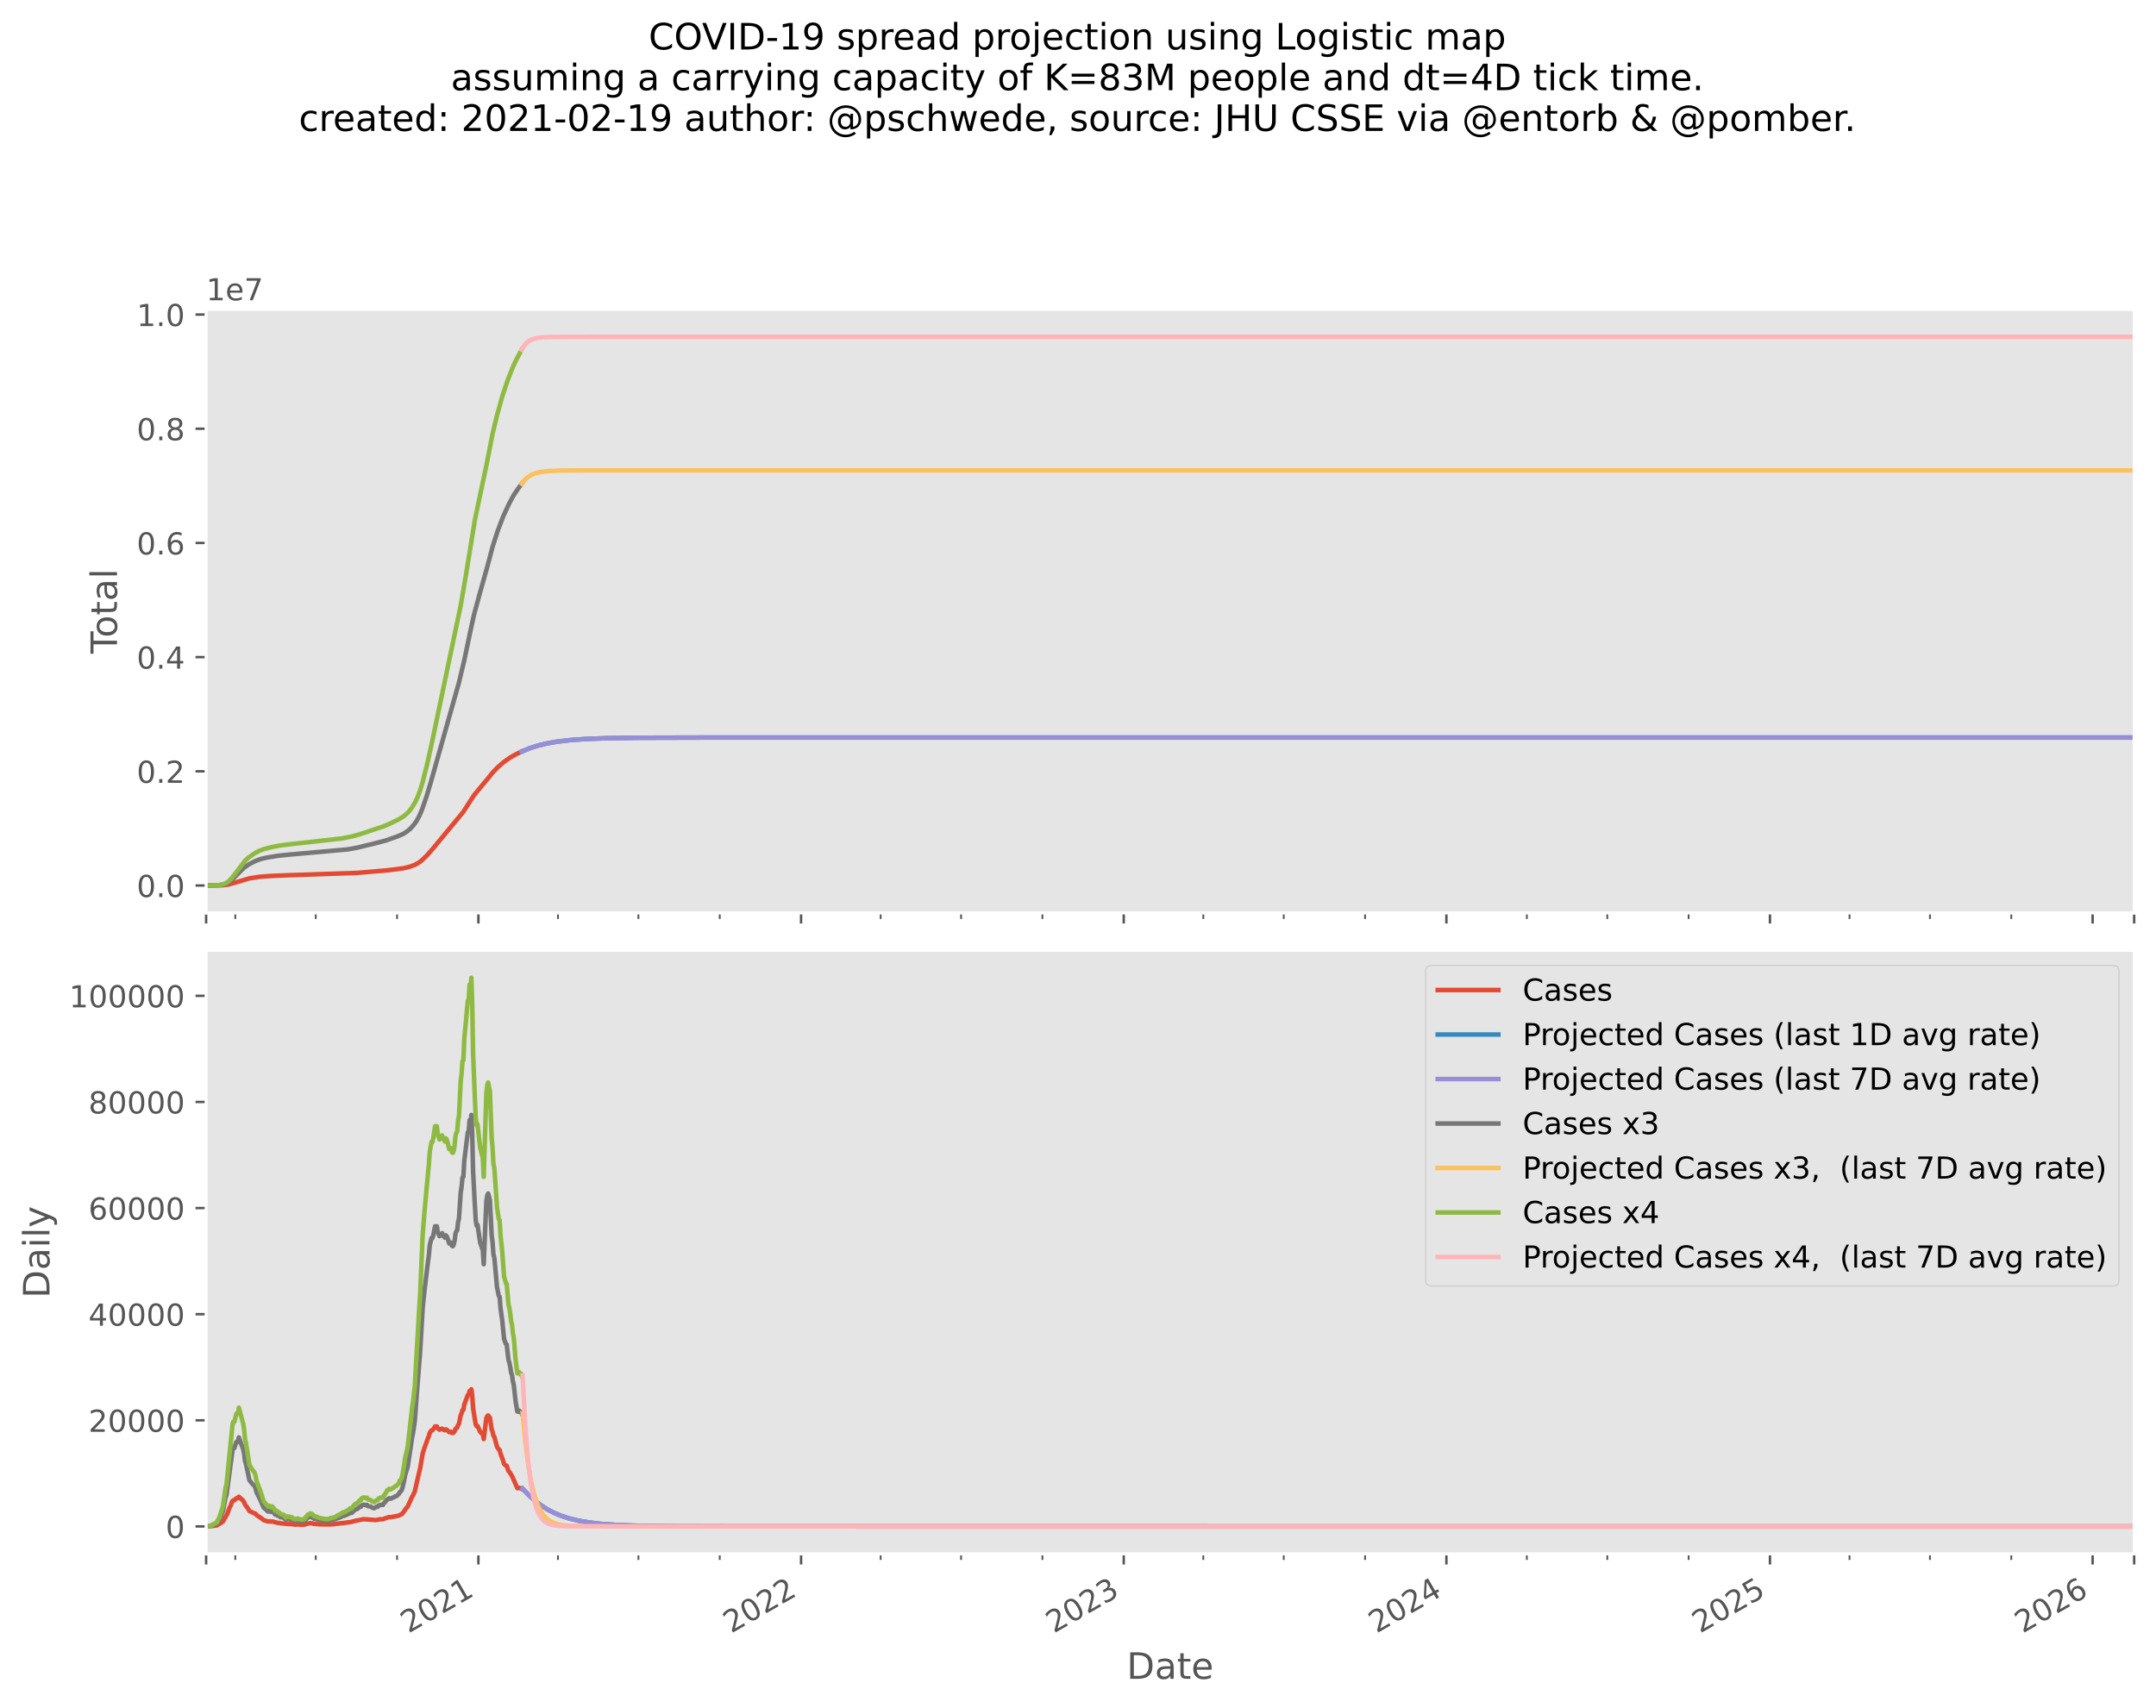 <?xml version="1.0" encoding="utf-8" standalone="no"?>
<!DOCTYPE svg PUBLIC "-//W3C//DTD SVG 1.1//EN"
  "http://www.w3.org/Graphics/SVG/1.1/DTD/svg11.dtd">
<!-- Created with matplotlib (https://matplotlib.org/) -->
<svg height="563.56pt" version="1.1" viewBox="0 0 711.119 563.56" width="711.119pt" xmlns="http://www.w3.org/2000/svg" xmlns:xlink="http://www.w3.org/1999/xlink">
 <defs>
  <style type="text/css">*{stroke-linecap:butt;stroke-linejoin:round;}</style>
 </defs>
 <g id="figure_1">
  <g id="patch_1">
   <path d="M 0 563.56 
L 711.119 563.56 
L 711.119 0 
L 0 0 
z
" style="fill:#ffffff;"/>
  </g>
  <g id="axes_1">
   <g id="patch_2">
    <path d="M 67.989 301.187 
L 703.919 301.187 
L 703.919 102.072 
L 67.989 102.072 
z
" style="fill:#e5e5e5;"/>
   </g>
   <g id="matplotlib.axis_1">
    <g id="xtick_1">
     <g id="line2d_1">
      <defs>
       <path d="M 0 0 
L 0 3.5 
" id="m4d24778a03" style="stroke:#555555;stroke-width:0.8;"/>
      </defs>
      <g>
       <use style="fill:#555555;stroke:#555555;stroke-width:0.8;" x="67.989" xlink:href="#m4d24778a03" y="301.187"/>
      </g>
     </g>
    </g>
    <g id="xtick_2">
     <g id="line2d_2">
      <g>
       <use style="fill:#555555;stroke:#555555;stroke-width:0.8;" x="157.795" xlink:href="#m4d24778a03" y="301.187"/>
      </g>
     </g>
    </g>
    <g id="xtick_3">
     <g id="line2d_3">
      <g>
       <use style="fill:#555555;stroke:#555555;stroke-width:0.8;" x="264.22" xlink:href="#m4d24778a03" y="301.187"/>
      </g>
     </g>
    </g>
    <g id="xtick_4">
     <g id="line2d_4">
      <g>
       <use style="fill:#555555;stroke:#555555;stroke-width:0.8;" x="370.646" xlink:href="#m4d24778a03" y="301.187"/>
      </g>
     </g>
    </g>
    <g id="xtick_5">
     <g id="line2d_5">
      <g>
       <use style="fill:#555555;stroke:#555555;stroke-width:0.8;" x="477.071" xlink:href="#m4d24778a03" y="301.187"/>
      </g>
     </g>
    </g>
    <g id="xtick_6">
     <g id="line2d_6">
      <g>
       <use style="fill:#555555;stroke:#555555;stroke-width:0.8;" x="583.789" xlink:href="#m4d24778a03" y="301.187"/>
      </g>
     </g>
    </g>
    <g id="xtick_7">
     <g id="line2d_7">
      <g>
       <use style="fill:#555555;stroke:#555555;stroke-width:0.8;" x="690.214" xlink:href="#m4d24778a03" y="301.187"/>
      </g>
     </g>
    </g>
    <g id="xtick_8">
     <g id="line2d_8">
      <g>
       <use style="fill:#555555;stroke:#555555;stroke-width:0.8;" x="703.919" xlink:href="#m4d24778a03" y="301.187"/>
      </g>
     </g>
    </g>
    <g id="xtick_9">
     <g id="line2d_9">
      <defs>
       <path d="M 0 0 
L 0 2 
" id="mce825c42d4" style="stroke:#555555;stroke-width:0.6;"/>
      </defs>
      <g>
       <use style="fill:#555555;stroke:#555555;stroke-width:0.6;" x="77.611" xlink:href="#mce825c42d4" y="301.187"/>
      </g>
     </g>
    </g>
    <g id="xtick_10">
     <g id="line2d_10">
      <g>
       <use style="fill:#555555;stroke:#555555;stroke-width:0.6;" x="104.144" xlink:href="#mce825c42d4" y="301.187"/>
      </g>
     </g>
    </g>
    <g id="xtick_11">
     <g id="line2d_11">
      <g>
       <use style="fill:#555555;stroke:#555555;stroke-width:0.6;" x="130.969" xlink:href="#mce825c42d4" y="301.187"/>
      </g>
     </g>
    </g>
    <g id="xtick_12">
     <g id="line2d_12">
      <g>
       <use style="fill:#555555;stroke:#555555;stroke-width:0.6;" x="184.036" xlink:href="#mce825c42d4" y="301.187"/>
      </g>
     </g>
    </g>
    <g id="xtick_13">
     <g id="line2d_13">
      <g>
       <use style="fill:#555555;stroke:#555555;stroke-width:0.6;" x="210.57" xlink:href="#mce825c42d4" y="301.187"/>
      </g>
     </g>
    </g>
    <g id="xtick_14">
     <g id="line2d_14">
      <g>
       <use style="fill:#555555;stroke:#555555;stroke-width:0.6;" x="237.395" xlink:href="#mce825c42d4" y="301.187"/>
      </g>
     </g>
    </g>
    <g id="xtick_15">
     <g id="line2d_15">
      <g>
       <use style="fill:#555555;stroke:#555555;stroke-width:0.6;" x="290.462" xlink:href="#mce825c42d4" y="301.187"/>
      </g>
     </g>
    </g>
    <g id="xtick_16">
     <g id="line2d_16">
      <g>
       <use style="fill:#555555;stroke:#555555;stroke-width:0.6;" x="316.996" xlink:href="#mce825c42d4" y="301.187"/>
      </g>
     </g>
    </g>
    <g id="xtick_17">
     <g id="line2d_17">
      <g>
       <use style="fill:#555555;stroke:#555555;stroke-width:0.6;" x="343.821" xlink:href="#mce825c42d4" y="301.187"/>
      </g>
     </g>
    </g>
    <g id="xtick_18">
     <g id="line2d_18">
      <g>
       <use style="fill:#555555;stroke:#555555;stroke-width:0.6;" x="396.888" xlink:href="#mce825c42d4" y="301.187"/>
      </g>
     </g>
    </g>
    <g id="xtick_19">
     <g id="line2d_19">
      <g>
       <use style="fill:#555555;stroke:#555555;stroke-width:0.6;" x="423.421" xlink:href="#mce825c42d4" y="301.187"/>
      </g>
     </g>
    </g>
    <g id="xtick_20">
     <g id="line2d_20">
      <g>
       <use style="fill:#555555;stroke:#555555;stroke-width:0.6;" x="450.246" xlink:href="#mce825c42d4" y="301.187"/>
      </g>
     </g>
    </g>
    <g id="xtick_21">
     <g id="line2d_21">
      <g>
       <use style="fill:#555555;stroke:#555555;stroke-width:0.6;" x="503.605" xlink:href="#mce825c42d4" y="301.187"/>
      </g>
     </g>
    </g>
    <g id="xtick_22">
     <g id="line2d_22">
      <g>
       <use style="fill:#555555;stroke:#555555;stroke-width:0.6;" x="530.139" xlink:href="#mce825c42d4" y="301.187"/>
      </g>
     </g>
    </g>
    <g id="xtick_23">
     <g id="line2d_23">
      <g>
       <use style="fill:#555555;stroke:#555555;stroke-width:0.6;" x="556.964" xlink:href="#mce825c42d4" y="301.187"/>
      </g>
     </g>
    </g>
    <g id="xtick_24">
     <g id="line2d_24">
      <g>
       <use style="fill:#555555;stroke:#555555;stroke-width:0.6;" x="610.031" xlink:href="#mce825c42d4" y="301.187"/>
      </g>
     </g>
    </g>
    <g id="xtick_25">
     <g id="line2d_25">
      <g>
       <use style="fill:#555555;stroke:#555555;stroke-width:0.6;" x="636.564" xlink:href="#mce825c42d4" y="301.187"/>
      </g>
     </g>
    </g>
    <g id="xtick_26">
     <g id="line2d_26">
      <g>
       <use style="fill:#555555;stroke:#555555;stroke-width:0.6;" x="663.389" xlink:href="#mce825c42d4" y="301.187"/>
      </g>
     </g>
    </g>
   </g>
   <g id="matplotlib.axis_2">
    <g id="ytick_1">
     <g id="line2d_27">
      <defs>
       <path d="M 0 0 
L -3.5 0 
" id="m9b073ef6da" style="stroke:#555555;stroke-width:0.8;"/>
      </defs>
      <g>
       <use style="fill:#555555;stroke:#555555;stroke-width:0.8;" x="67.989" xlink:href="#m9b073ef6da" y="292.138"/>
      </g>
     </g>
     <g id="text_1">
      <!-- 0.0 -->
      <g style="fill:#555555;" transform="translate(45.086 295.937)scale(0.1 -0.1)">
       <defs>
        <path d="M 31.781 66.406 
Q 24.172 66.406 20.328 58.906 
Q 16.5 51.422 16.5 36.375 
Q 16.5 21.391 20.328 13.891 
Q 24.172 6.391 31.781 6.391 
Q 39.453 6.391 43.281 13.891 
Q 47.125 21.391 47.125 36.375 
Q 47.125 51.422 43.281 58.906 
Q 39.453 66.406 31.781 66.406 
z
M 31.781 74.219 
Q 44.047 74.219 50.516 64.516 
Q 56.984 54.828 56.984 36.375 
Q 56.984 17.969 50.516 8.266 
Q 44.047 -1.422 31.781 -1.422 
Q 19.531 -1.422 13.062 8.266 
Q 6.594 17.969 6.594 36.375 
Q 6.594 54.828 13.062 64.516 
Q 19.531 74.219 31.781 74.219 
z
" id="DejaVuSans-48"/>
        <path d="M 10.688 12.406 
L 21 12.406 
L 21 0 
L 10.688 0 
z
" id="DejaVuSans-46"/>
       </defs>
       <use xlink:href="#DejaVuSans-48"/>
       <use x="63.623" xlink:href="#DejaVuSans-46"/>
       <use x="95.41" xlink:href="#DejaVuSans-48"/>
      </g>
     </g>
    </g>
    <g id="ytick_2">
     <g id="line2d_28">
      <g>
       <use style="fill:#555555;stroke:#555555;stroke-width:0.8;" x="67.989" xlink:href="#m9b073ef6da" y="254.465"/>
      </g>
     </g>
     <g id="text_2">
      <!-- 0.2 -->
      <g style="fill:#555555;" transform="translate(45.086 258.265)scale(0.1 -0.1)">
       <defs>
        <path d="M 19.188 8.297 
L 53.609 8.297 
L 53.609 0 
L 7.328 0 
L 7.328 8.297 
Q 12.938 14.109 22.625 23.891 
Q 32.328 33.688 34.812 36.531 
Q 39.547 41.844 41.422 45.531 
Q 43.312 49.219 43.312 52.781 
Q 43.312 58.594 39.234 62.25 
Q 35.156 65.922 28.609 65.922 
Q 23.969 65.922 18.812 64.312 
Q 13.672 62.703 7.812 59.422 
L 7.812 69.391 
Q 13.766 71.781 18.938 73 
Q 24.125 74.219 28.422 74.219 
Q 39.75 74.219 46.484 68.547 
Q 53.219 62.891 53.219 53.422 
Q 53.219 48.922 51.531 44.891 
Q 49.859 40.875 45.406 35.406 
Q 44.188 33.984 37.641 27.219 
Q 31.109 20.453 19.188 8.297 
z
" id="DejaVuSans-50"/>
       </defs>
       <use xlink:href="#DejaVuSans-48"/>
       <use x="63.623" xlink:href="#DejaVuSans-46"/>
       <use x="95.41" xlink:href="#DejaVuSans-50"/>
      </g>
     </g>
    </g>
    <g id="ytick_3">
     <g id="line2d_29">
      <g>
       <use style="fill:#555555;stroke:#555555;stroke-width:0.8;" x="67.989" xlink:href="#m9b073ef6da" y="216.793"/>
      </g>
     </g>
     <g id="text_3">
      <!-- 0.4 -->
      <g style="fill:#555555;" transform="translate(45.086 220.592)scale(0.1 -0.1)">
       <defs>
        <path d="M 37.797 64.312 
L 12.891 25.391 
L 37.797 25.391 
z
M 35.203 72.906 
L 47.609 72.906 
L 47.609 25.391 
L 58.016 25.391 
L 58.016 17.188 
L 47.609 17.188 
L 47.609 0 
L 37.797 0 
L 37.797 17.188 
L 4.891 17.188 
L 4.891 26.703 
z
" id="DejaVuSans-52"/>
       </defs>
       <use xlink:href="#DejaVuSans-48"/>
       <use x="63.623" xlink:href="#DejaVuSans-46"/>
       <use x="95.41" xlink:href="#DejaVuSans-52"/>
      </g>
     </g>
    </g>
    <g id="ytick_4">
     <g id="line2d_30">
      <g>
       <use style="fill:#555555;stroke:#555555;stroke-width:0.8;" x="67.989" xlink:href="#m9b073ef6da" y="179.121"/>
      </g>
     </g>
     <g id="text_4">
      <!-- 0.6 -->
      <g style="fill:#555555;" transform="translate(45.086 182.92)scale(0.1 -0.1)">
       <defs>
        <path d="M 33.016 40.375 
Q 26.375 40.375 22.484 35.828 
Q 18.609 31.297 18.609 23.391 
Q 18.609 15.531 22.484 10.953 
Q 26.375 6.391 33.016 6.391 
Q 39.656 6.391 43.531 10.953 
Q 47.406 15.531 47.406 23.391 
Q 47.406 31.297 43.531 35.828 
Q 39.656 40.375 33.016 40.375 
z
M 52.594 71.297 
L 52.594 62.312 
Q 48.875 64.062 45.094 64.984 
Q 41.312 65.922 37.594 65.922 
Q 27.828 65.922 22.672 59.328 
Q 17.531 52.734 16.797 39.406 
Q 19.672 43.656 24.016 45.922 
Q 28.375 48.188 33.594 48.188 
Q 44.578 48.188 50.953 41.516 
Q 57.328 34.859 57.328 23.391 
Q 57.328 12.156 50.688 5.359 
Q 44.047 -1.422 33.016 -1.422 
Q 20.359 -1.422 13.672 8.266 
Q 6.984 17.969 6.984 36.375 
Q 6.984 53.656 15.188 63.938 
Q 23.391 74.219 37.203 74.219 
Q 40.922 74.219 44.703 73.484 
Q 48.484 72.75 52.594 71.297 
z
" id="DejaVuSans-54"/>
       </defs>
       <use xlink:href="#DejaVuSans-48"/>
       <use x="63.623" xlink:href="#DejaVuSans-46"/>
       <use x="95.41" xlink:href="#DejaVuSans-54"/>
      </g>
     </g>
    </g>
    <g id="ytick_5">
     <g id="line2d_31">
      <g>
       <use style="fill:#555555;stroke:#555555;stroke-width:0.8;" x="67.989" xlink:href="#m9b073ef6da" y="141.448"/>
      </g>
     </g>
     <g id="text_5">
      <!-- 0.8 -->
      <g style="fill:#555555;" transform="translate(45.086 145.247)scale(0.1 -0.1)">
       <defs>
        <path d="M 31.781 34.625 
Q 24.75 34.625 20.719 30.859 
Q 16.703 27.094 16.703 20.516 
Q 16.703 13.922 20.719 10.156 
Q 24.75 6.391 31.781 6.391 
Q 38.812 6.391 42.859 10.172 
Q 46.922 13.969 46.922 20.516 
Q 46.922 27.094 42.891 30.859 
Q 38.875 34.625 31.781 34.625 
z
M 21.922 38.812 
Q 15.578 40.375 12.031 44.719 
Q 8.5 49.078 8.5 55.328 
Q 8.5 64.062 14.719 69.141 
Q 20.953 74.219 31.781 74.219 
Q 42.672 74.219 48.875 69.141 
Q 55.078 64.062 55.078 55.328 
Q 55.078 49.078 51.531 44.719 
Q 48 40.375 41.703 38.812 
Q 48.828 37.156 52.797 32.312 
Q 56.781 27.484 56.781 20.516 
Q 56.781 9.906 50.312 4.234 
Q 43.844 -1.422 31.781 -1.422 
Q 19.734 -1.422 13.25 4.234 
Q 6.781 9.906 6.781 20.516 
Q 6.781 27.484 10.781 32.312 
Q 14.797 37.156 21.922 38.812 
z
M 18.312 54.391 
Q 18.312 48.734 21.844 45.562 
Q 25.391 42.391 31.781 42.391 
Q 38.141 42.391 41.719 45.562 
Q 45.312 48.734 45.312 54.391 
Q 45.312 60.062 41.719 63.234 
Q 38.141 66.406 31.781 66.406 
Q 25.391 66.406 21.844 63.234 
Q 18.312 60.062 18.312 54.391 
z
" id="DejaVuSans-56"/>
       </defs>
       <use xlink:href="#DejaVuSans-48"/>
       <use x="63.623" xlink:href="#DejaVuSans-46"/>
       <use x="95.41" xlink:href="#DejaVuSans-56"/>
      </g>
     </g>
    </g>
    <g id="ytick_6">
     <g id="line2d_32">
      <g>
       <use style="fill:#555555;stroke:#555555;stroke-width:0.8;" x="67.989" xlink:href="#m9b073ef6da" y="103.776"/>
      </g>
     </g>
     <g id="text_6">
      <!-- 1.0 -->
      <g style="fill:#555555;" transform="translate(45.086 107.575)scale(0.1 -0.1)">
       <defs>
        <path d="M 12.406 8.297 
L 28.516 8.297 
L 28.516 63.922 
L 10.984 60.406 
L 10.984 69.391 
L 28.422 72.906 
L 38.281 72.906 
L 38.281 8.297 
L 54.391 8.297 
L 54.391 0 
L 12.406 0 
z
" id="DejaVuSans-49"/>
       </defs>
       <use xlink:href="#DejaVuSans-49"/>
       <use x="63.623" xlink:href="#DejaVuSans-46"/>
       <use x="95.41" xlink:href="#DejaVuSans-48"/>
      </g>
     </g>
    </g>
    <g id="text_7">
     <!-- Total -->
     <g style="fill:#555555;" transform="translate(38.59 215.642)rotate(-90)scale(0.12 -0.12)">
      <defs>
       <path d="M -0.297 72.906 
L 61.375 72.906 
L 61.375 64.594 
L 35.5 64.594 
L 35.5 0 
L 25.594 0 
L 25.594 64.594 
L -0.297 64.594 
z
" id="DejaVuSans-84"/>
       <path d="M 30.609 48.391 
Q 23.391 48.391 19.188 42.75 
Q 14.984 37.109 14.984 27.297 
Q 14.984 17.484 19.156 11.844 
Q 23.344 6.203 30.609 6.203 
Q 37.797 6.203 41.984 11.859 
Q 46.188 17.531 46.188 27.297 
Q 46.188 37.016 41.984 42.703 
Q 37.797 48.391 30.609 48.391 
z
M 30.609 56 
Q 42.328 56 49.016 48.375 
Q 55.719 40.766 55.719 27.297 
Q 55.719 13.875 49.016 6.219 
Q 42.328 -1.422 30.609 -1.422 
Q 18.844 -1.422 12.172 6.219 
Q 5.516 13.875 5.516 27.297 
Q 5.516 40.766 12.172 48.375 
Q 18.844 56 30.609 56 
z
" id="DejaVuSans-111"/>
       <path d="M 18.312 70.219 
L 18.312 54.688 
L 36.812 54.688 
L 36.812 47.703 
L 18.312 47.703 
L 18.312 18.016 
Q 18.312 11.328 20.141 9.422 
Q 21.969 7.516 27.594 7.516 
L 36.812 7.516 
L 36.812 0 
L 27.594 0 
Q 17.188 0 13.234 3.875 
Q 9.281 7.766 9.281 18.016 
L 9.281 47.703 
L 2.688 47.703 
L 2.688 54.688 
L 9.281 54.688 
L 9.281 70.219 
z
" id="DejaVuSans-116"/>
       <path d="M 34.281 27.484 
Q 23.391 27.484 19.188 25 
Q 14.984 22.516 14.984 16.5 
Q 14.984 11.719 18.141 8.906 
Q 21.297 6.109 26.703 6.109 
Q 34.188 6.109 38.703 11.406 
Q 43.219 16.703 43.219 25.484 
L 43.219 27.484 
z
M 52.203 31.203 
L 52.203 0 
L 43.219 0 
L 43.219 8.297 
Q 40.141 3.328 35.547 0.953 
Q 30.953 -1.422 24.312 -1.422 
Q 15.922 -1.422 10.953 3.297 
Q 6 8.016 6 15.922 
Q 6 25.141 12.172 29.828 
Q 18.359 34.516 30.609 34.516 
L 43.219 34.516 
L 43.219 35.406 
Q 43.219 41.609 39.141 45 
Q 35.062 48.391 27.688 48.391 
Q 23 48.391 18.547 47.266 
Q 14.109 46.141 10.016 43.891 
L 10.016 52.203 
Q 14.938 54.109 19.578 55.047 
Q 24.219 56 28.609 56 
Q 40.484 56 46.344 49.844 
Q 52.203 43.703 52.203 31.203 
z
" id="DejaVuSans-97"/>
       <path d="M 9.422 75.984 
L 18.406 75.984 
L 18.406 0 
L 9.422 0 
z
" id="DejaVuSans-108"/>
      </defs>
      <use xlink:href="#DejaVuSans-84"/>
      <use x="44.084" xlink:href="#DejaVuSans-111"/>
      <use x="105.266" xlink:href="#DejaVuSans-116"/>
      <use x="144.475" xlink:href="#DejaVuSans-97"/>
      <use x="205.754" xlink:href="#DejaVuSans-108"/>
     </g>
    </g>
    <g id="text_8">
     <!-- 1e7 -->
     <g style="fill:#555555;" transform="translate(67.989 99.072)scale(0.1 -0.1)">
      <defs>
       <path d="M 56.203 29.594 
L 56.203 25.203 
L 14.891 25.203 
Q 15.484 15.922 20.484 11.062 
Q 25.484 6.203 34.422 6.203 
Q 39.594 6.203 44.453 7.469 
Q 49.312 8.734 54.109 11.281 
L 54.109 2.781 
Q 49.266 0.734 44.188 -0.344 
Q 39.109 -1.422 33.891 -1.422 
Q 20.797 -1.422 13.156 6.188 
Q 5.516 13.812 5.516 26.812 
Q 5.516 40.234 12.766 48.109 
Q 20.016 56 32.328 56 
Q 43.359 56 49.781 48.891 
Q 56.203 41.797 56.203 29.594 
z
M 47.219 32.234 
Q 47.125 39.594 43.094 43.984 
Q 39.062 48.391 32.422 48.391 
Q 24.906 48.391 20.391 44.141 
Q 15.875 39.891 15.188 32.172 
z
" id="DejaVuSans-101"/>
       <path d="M 8.203 72.906 
L 55.078 72.906 
L 55.078 68.703 
L 28.609 0 
L 18.312 0 
L 43.219 64.594 
L 8.203 64.594 
z
" id="DejaVuSans-55"/>
      </defs>
      <use xlink:href="#DejaVuSans-49"/>
      <use x="63.623" xlink:href="#DejaVuSans-101"/>
      <use x="125.146" xlink:href="#DejaVuSans-55"/>
     </g>
    </g>
   </g>
   <g id="line2d_33">
    <path clip-path="url(#p67a24c0cb2)" d="M 67.989 292.137 
L 73.529 292.042 
L 75.278 291.819 
L 77.028 291.341 
L 82.276 289.775 
L 85.775 289.247 
L 89.274 288.991 
L 94.814 288.756 
L 117.848 287.974 
L 127.762 287.13 
L 133.01 286.458 
L 135.051 285.982 
L 136.801 285.334 
L 137.967 284.703 
L 139.134 283.842 
L 140.883 282.14 
L 142.924 279.807 
L 152.838 267.805 
L 154.879 264.606 
L 156.337 262.367 
L 158.378 259.882 
L 160.71 257.105 
L 162.46 254.893 
L 164.209 253.089 
L 165.959 251.558 
L 168.291 249.9 
L 170.332 248.752 
L 172.082 247.938 
L 172.082 247.938 
" style="fill:none;stroke:#e24a33;stroke-linecap:square;stroke-width:1.5;"/>
   </g>
   <g id="line2d_34">
    <path clip-path="url(#p67a24c0cb2)" d="M 172.082 247.938 
L 174.706 246.853 
L 177.33 246.006 
L 180.246 245.291 
L 183.745 244.672 
L 187.827 244.186 
L 193.075 243.806 
L 200.073 243.544 
L 210.862 243.387 
L 234.188 243.325 
L 446.164 243.32 
L 703.919 243.32 
L 703.919 243.32 
" style="fill:none;stroke:#348abd;stroke-linecap:square;stroke-width:1.5;"/>
   </g>
   <g id="line2d_35">
    <path clip-path="url(#p67a24c0cb2)" d="M 172.082 247.938 
L 174.706 246.853 
L 177.33 246.006 
L 180.246 245.291 
L 183.745 244.672 
L 187.827 244.186 
L 193.075 243.806 
L 200.073 243.544 
L 210.862 243.387 
L 234.188 243.325 
L 446.164 243.32 
L 703.919 243.32 
L 703.919 243.32 
" style="fill:none;stroke:#988ed5;stroke-linecap:square;stroke-width:1.5;"/>
   </g>
   <g id="line2d_36">
    <path clip-path="url(#p67a24c0cb2)" d="M 67.989 292.135 
L 72.362 292.024 
L 73.82 291.782 
L 74.987 291.345 
L 75.861 290.786 
L 77.028 289.746 
L 79.069 287.654 
L 80.527 286.253 
L 81.984 285.213 
L 84.317 284.012 
L 86.067 283.377 
L 87.816 282.968 
L 91.606 282.332 
L 95.397 281.942 
L 114.641 280.23 
L 117.848 279.645 
L 123.68 278.224 
L 127.179 277.306 
L 130.969 275.986 
L 133.01 275.099 
L 134.177 274.364 
L 135.343 273.398 
L 136.509 272.1 
L 137.384 270.875 
L 138.259 269.257 
L 139.134 267.251 
L 140.591 263.06 
L 142.049 258.227 
L 151.38 225.157 
L 153.129 217.842 
L 155.17 208.125 
L 156.337 202.826 
L 158.086 196.377 
L 160.71 187.039 
L 162.46 180.404 
L 164.209 174.991 
L 165.959 170.399 
L 168 165.992 
L 169.458 163.324 
L 170.915 161.165 
L 172.082 159.54 
L 172.082 159.54 
" style="fill:none;stroke:#777777;stroke-linecap:square;stroke-width:1.5;"/>
   </g>
   <g id="line2d_37">
    <path clip-path="url(#p67a24c0cb2)" d="M 172.082 159.54 
L 172.957 158.439 
L 174.123 157.384 
L 175.289 156.668 
L 176.747 156.089 
L 178.496 155.684 
L 180.829 155.411 
L 184.328 155.255 
L 192.201 155.193 
L 271.218 155.188 
L 703.919 155.188 
L 703.919 155.188 
" style="fill:none;stroke:#fbc15e;stroke-linecap:square;stroke-width:1.5;"/>
   </g>
   <g id="line2d_38">
    <path clip-path="url(#p67a24c0cb2)" d="M 67.989 292.134 
L 72.071 292.018 
L 73.529 291.756 
L 74.403 291.408 
L 75.278 290.862 
L 76.153 290.031 
L 77.611 288.193 
L 80.818 283.982 
L 81.984 282.905 
L 84.025 281.481 
L 85.483 280.704 
L 86.941 280.155 
L 89.857 279.409 
L 92.481 278.92 
L 96.563 278.415 
L 102.686 277.755 
L 105.894 277.375 
L 112.6 276.627 
L 116.099 275.948 
L 118.723 275.21 
L 126.596 272.592 
L 128.928 271.582 
L 131.844 270.134 
L 133.302 269.201 
L 134.76 267.851 
L 135.635 266.753 
L 136.801 264.923 
L 137.676 263.124 
L 138.55 260.811 
L 139.425 257.917 
L 140.883 252.147 
L 142.632 244.193 
L 151.963 199.722 
L 153.712 189.506 
L 156.628 171.536 
L 158.961 160.462 
L 160.419 153.572 
L 162.46 143.16 
L 163.918 137.051 
L 165.667 130.752 
L 167.417 125.507 
L 169.166 121.056 
L 170.332 118.594 
L 172.082 115.34 
L 172.082 115.34 
" style="fill:none;stroke:#8eba42;stroke-linecap:square;stroke-width:1.5;"/>
   </g>
   <g id="line2d_39">
    <path clip-path="url(#p67a24c0cb2)" d="M 172.082 115.34 
L 172.957 113.925 
L 173.831 112.979 
L 174.706 112.35 
L 175.872 111.828 
L 177.33 111.475 
L 179.371 111.256 
L 182.87 111.148 
L 194.825 111.123 
L 703.919 111.123 
L 703.919 111.123 
" style="fill:none;stroke:#ffb5b8;stroke-linecap:square;stroke-width:1.5;"/>
   </g>
   <g id="patch_3">
    <path d="M 67.989 301.187 
L 67.989 102.072 
" style="fill:none;stroke:#ffffff;stroke-linecap:square;stroke-linejoin:miter;"/>
   </g>
   <g id="patch_4">
    <path d="M 703.919 301.187 
L 703.919 102.072 
" style="fill:none;stroke:#ffffff;stroke-linecap:square;stroke-linejoin:miter;"/>
   </g>
   <g id="patch_5">
    <path d="M 67.989 301.187 
L 703.919 301.187 
" style="fill:none;stroke:#ffffff;stroke-linecap:square;stroke-linejoin:miter;"/>
   </g>
   <g id="patch_6">
    <path d="M 67.989 102.072 
L 703.919 102.072 
" style="fill:none;stroke:#ffffff;stroke-linecap:square;stroke-linejoin:miter;"/>
   </g>
  </g>
  <g id="axes_2">
   <g id="patch_7">
    <path d="M 67.989 512.64 
L 703.919 512.64 
L 703.919 313.525 
L 67.989 313.525 
z
" style="fill:#e5e5e5;"/>
   </g>
   <g id="matplotlib.axis_3">
    <g id="xtick_27">
     <g id="line2d_40">
      <g>
       <use style="fill:#555555;stroke:#555555;stroke-width:0.8;" x="67.989" xlink:href="#m4d24778a03" y="512.64"/>
      </g>
     </g>
    </g>
    <g id="xtick_28">
     <g id="line2d_41">
      <g>
       <use style="fill:#555555;stroke:#555555;stroke-width:0.8;" x="157.795" xlink:href="#m4d24778a03" y="512.64"/>
      </g>
     </g>
     <g id="text_9">
      <!-- 2021 -->
      <g style="fill:#555555;" transform="translate(134.714 538.945)rotate(-30)scale(0.1 -0.1)">
       <use xlink:href="#DejaVuSans-50"/>
       <use x="63.623" xlink:href="#DejaVuSans-48"/>
       <use x="127.246" xlink:href="#DejaVuSans-50"/>
       <use x="190.869" xlink:href="#DejaVuSans-49"/>
      </g>
     </g>
    </g>
    <g id="xtick_29">
     <g id="line2d_42">
      <g>
       <use style="fill:#555555;stroke:#555555;stroke-width:0.8;" x="264.22" xlink:href="#m4d24778a03" y="512.64"/>
      </g>
     </g>
     <g id="text_10">
      <!-- 2022 -->
      <g style="fill:#555555;" transform="translate(241.14 538.945)rotate(-30)scale(0.1 -0.1)">
       <use xlink:href="#DejaVuSans-50"/>
       <use x="63.623" xlink:href="#DejaVuSans-48"/>
       <use x="127.246" xlink:href="#DejaVuSans-50"/>
       <use x="190.869" xlink:href="#DejaVuSans-50"/>
      </g>
     </g>
    </g>
    <g id="xtick_30">
     <g id="line2d_43">
      <g>
       <use style="fill:#555555;stroke:#555555;stroke-width:0.8;" x="370.646" xlink:href="#m4d24778a03" y="512.64"/>
      </g>
     </g>
     <g id="text_11">
      <!-- 2023 -->
      <g style="fill:#555555;" transform="translate(347.566 538.945)rotate(-30)scale(0.1 -0.1)">
       <defs>
        <path d="M 40.578 39.312 
Q 47.656 37.797 51.625 33 
Q 55.609 28.219 55.609 21.188 
Q 55.609 10.406 48.188 4.484 
Q 40.766 -1.422 27.094 -1.422 
Q 22.516 -1.422 17.656 -0.516 
Q 12.797 0.391 7.625 2.203 
L 7.625 11.719 
Q 11.719 9.328 16.594 8.109 
Q 21.484 6.891 26.812 6.891 
Q 36.078 6.891 40.938 10.547 
Q 45.797 14.203 45.797 21.188 
Q 45.797 27.641 41.281 31.266 
Q 36.766 34.906 28.719 34.906 
L 20.219 34.906 
L 20.219 43.016 
L 29.109 43.016 
Q 36.375 43.016 40.234 45.922 
Q 44.094 48.828 44.094 54.297 
Q 44.094 59.906 40.109 62.906 
Q 36.141 65.922 28.719 65.922 
Q 24.656 65.922 20.016 65.031 
Q 15.375 64.156 9.812 62.312 
L 9.812 71.094 
Q 15.438 72.656 20.344 73.438 
Q 25.25 74.219 29.594 74.219 
Q 40.828 74.219 47.359 69.109 
Q 53.906 64.016 53.906 55.328 
Q 53.906 49.266 50.438 45.094 
Q 46.969 40.922 40.578 39.312 
z
" id="DejaVuSans-51"/>
       </defs>
       <use xlink:href="#DejaVuSans-50"/>
       <use x="63.623" xlink:href="#DejaVuSans-48"/>
       <use x="127.246" xlink:href="#DejaVuSans-50"/>
       <use x="190.869" xlink:href="#DejaVuSans-51"/>
      </g>
     </g>
    </g>
    <g id="xtick_31">
     <g id="line2d_44">
      <g>
       <use style="fill:#555555;stroke:#555555;stroke-width:0.8;" x="477.071" xlink:href="#m4d24778a03" y="512.64"/>
      </g>
     </g>
     <g id="text_12">
      <!-- 2024 -->
      <g style="fill:#555555;" transform="translate(453.991 538.945)rotate(-30)scale(0.1 -0.1)">
       <use xlink:href="#DejaVuSans-50"/>
       <use x="63.623" xlink:href="#DejaVuSans-48"/>
       <use x="127.246" xlink:href="#DejaVuSans-50"/>
       <use x="190.869" xlink:href="#DejaVuSans-52"/>
      </g>
     </g>
    </g>
    <g id="xtick_32">
     <g id="line2d_45">
      <g>
       <use style="fill:#555555;stroke:#555555;stroke-width:0.8;" x="583.789" xlink:href="#m4d24778a03" y="512.64"/>
      </g>
     </g>
     <g id="text_13">
      <!-- 2025 -->
      <g style="fill:#555555;" transform="translate(560.709 538.945)rotate(-30)scale(0.1 -0.1)">
       <defs>
        <path d="M 10.797 72.906 
L 49.516 72.906 
L 49.516 64.594 
L 19.828 64.594 
L 19.828 46.734 
Q 21.969 47.469 24.109 47.828 
Q 26.266 48.188 28.422 48.188 
Q 40.625 48.188 47.75 41.5 
Q 54.891 34.812 54.891 23.391 
Q 54.891 11.625 47.562 5.094 
Q 40.234 -1.422 26.906 -1.422 
Q 22.312 -1.422 17.547 -0.641 
Q 12.797 0.141 7.719 1.703 
L 7.719 11.625 
Q 12.109 9.234 16.797 8.062 
Q 21.484 6.891 26.703 6.891 
Q 35.156 6.891 40.078 11.328 
Q 45.016 15.766 45.016 23.391 
Q 45.016 31 40.078 35.438 
Q 35.156 39.891 26.703 39.891 
Q 22.75 39.891 18.812 39.016 
Q 14.891 38.141 10.797 36.281 
z
" id="DejaVuSans-53"/>
       </defs>
       <use xlink:href="#DejaVuSans-50"/>
       <use x="63.623" xlink:href="#DejaVuSans-48"/>
       <use x="127.246" xlink:href="#DejaVuSans-50"/>
       <use x="190.869" xlink:href="#DejaVuSans-53"/>
      </g>
     </g>
    </g>
    <g id="xtick_33">
     <g id="line2d_46">
      <g>
       <use style="fill:#555555;stroke:#555555;stroke-width:0.8;" x="690.214" xlink:href="#m4d24778a03" y="512.64"/>
      </g>
     </g>
     <g id="text_14">
      <!-- 2026 -->
      <g style="fill:#555555;" transform="translate(667.134 538.945)rotate(-30)scale(0.1 -0.1)">
       <use xlink:href="#DejaVuSans-50"/>
       <use x="63.623" xlink:href="#DejaVuSans-48"/>
       <use x="127.246" xlink:href="#DejaVuSans-50"/>
       <use x="190.869" xlink:href="#DejaVuSans-54"/>
      </g>
     </g>
    </g>
    <g id="xtick_34">
     <g id="line2d_47">
      <g>
       <use style="fill:#555555;stroke:#555555;stroke-width:0.8;" x="703.919" xlink:href="#m4d24778a03" y="512.64"/>
      </g>
     </g>
    </g>
    <g id="xtick_35">
     <g id="line2d_48">
      <g>
       <use style="fill:#555555;stroke:#555555;stroke-width:0.6;" x="77.611" xlink:href="#mce825c42d4" y="512.64"/>
      </g>
     </g>
    </g>
    <g id="xtick_36">
     <g id="line2d_49">
      <g>
       <use style="fill:#555555;stroke:#555555;stroke-width:0.6;" x="104.144" xlink:href="#mce825c42d4" y="512.64"/>
      </g>
     </g>
    </g>
    <g id="xtick_37">
     <g id="line2d_50">
      <g>
       <use style="fill:#555555;stroke:#555555;stroke-width:0.6;" x="130.969" xlink:href="#mce825c42d4" y="512.64"/>
      </g>
     </g>
    </g>
    <g id="xtick_38">
     <g id="line2d_51">
      <g>
       <use style="fill:#555555;stroke:#555555;stroke-width:0.6;" x="184.036" xlink:href="#mce825c42d4" y="512.64"/>
      </g>
     </g>
    </g>
    <g id="xtick_39">
     <g id="line2d_52">
      <g>
       <use style="fill:#555555;stroke:#555555;stroke-width:0.6;" x="210.57" xlink:href="#mce825c42d4" y="512.64"/>
      </g>
     </g>
    </g>
    <g id="xtick_40">
     <g id="line2d_53">
      <g>
       <use style="fill:#555555;stroke:#555555;stroke-width:0.6;" x="237.395" xlink:href="#mce825c42d4" y="512.64"/>
      </g>
     </g>
    </g>
    <g id="xtick_41">
     <g id="line2d_54">
      <g>
       <use style="fill:#555555;stroke:#555555;stroke-width:0.6;" x="290.462" xlink:href="#mce825c42d4" y="512.64"/>
      </g>
     </g>
    </g>
    <g id="xtick_42">
     <g id="line2d_55">
      <g>
       <use style="fill:#555555;stroke:#555555;stroke-width:0.6;" x="316.996" xlink:href="#mce825c42d4" y="512.64"/>
      </g>
     </g>
    </g>
    <g id="xtick_43">
     <g id="line2d_56">
      <g>
       <use style="fill:#555555;stroke:#555555;stroke-width:0.6;" x="343.821" xlink:href="#mce825c42d4" y="512.64"/>
      </g>
     </g>
    </g>
    <g id="xtick_44">
     <g id="line2d_57">
      <g>
       <use style="fill:#555555;stroke:#555555;stroke-width:0.6;" x="396.888" xlink:href="#mce825c42d4" y="512.64"/>
      </g>
     </g>
    </g>
    <g id="xtick_45">
     <g id="line2d_58">
      <g>
       <use style="fill:#555555;stroke:#555555;stroke-width:0.6;" x="423.421" xlink:href="#mce825c42d4" y="512.64"/>
      </g>
     </g>
    </g>
    <g id="xtick_46">
     <g id="line2d_59">
      <g>
       <use style="fill:#555555;stroke:#555555;stroke-width:0.6;" x="450.246" xlink:href="#mce825c42d4" y="512.64"/>
      </g>
     </g>
    </g>
    <g id="xtick_47">
     <g id="line2d_60">
      <g>
       <use style="fill:#555555;stroke:#555555;stroke-width:0.6;" x="503.605" xlink:href="#mce825c42d4" y="512.64"/>
      </g>
     </g>
    </g>
    <g id="xtick_48">
     <g id="line2d_61">
      <g>
       <use style="fill:#555555;stroke:#555555;stroke-width:0.6;" x="530.139" xlink:href="#mce825c42d4" y="512.64"/>
      </g>
     </g>
    </g>
    <g id="xtick_49">
     <g id="line2d_62">
      <g>
       <use style="fill:#555555;stroke:#555555;stroke-width:0.6;" x="556.964" xlink:href="#mce825c42d4" y="512.64"/>
      </g>
     </g>
    </g>
    <g id="xtick_50">
     <g id="line2d_63">
      <g>
       <use style="fill:#555555;stroke:#555555;stroke-width:0.6;" x="610.031" xlink:href="#mce825c42d4" y="512.64"/>
      </g>
     </g>
    </g>
    <g id="xtick_51">
     <g id="line2d_64">
      <g>
       <use style="fill:#555555;stroke:#555555;stroke-width:0.6;" x="636.564" xlink:href="#mce825c42d4" y="512.64"/>
      </g>
     </g>
    </g>
    <g id="xtick_52">
     <g id="line2d_65">
      <g>
       <use style="fill:#555555;stroke:#555555;stroke-width:0.6;" x="663.389" xlink:href="#mce825c42d4" y="512.64"/>
      </g>
     </g>
    </g>
    <g id="text_15">
     <!-- Date -->
     <g style="fill:#555555;" transform="translate(371.613 553.865)scale(0.12 -0.12)">
      <defs>
       <path d="M 19.672 64.797 
L 19.672 8.109 
L 31.594 8.109 
Q 46.688 8.109 53.688 14.938 
Q 60.688 21.781 60.688 36.531 
Q 60.688 51.172 53.688 57.984 
Q 46.688 64.797 31.594 64.797 
z
M 9.812 72.906 
L 30.078 72.906 
Q 51.266 72.906 61.172 64.094 
Q 71.094 55.281 71.094 36.531 
Q 71.094 17.672 61.125 8.828 
Q 51.172 0 30.078 0 
L 9.812 0 
z
" id="DejaVuSans-68"/>
      </defs>
      <use xlink:href="#DejaVuSans-68"/>
      <use x="77.002" xlink:href="#DejaVuSans-97"/>
      <use x="138.281" xlink:href="#DejaVuSans-116"/>
      <use x="177.49" xlink:href="#DejaVuSans-101"/>
     </g>
    </g>
   </g>
   <g id="matplotlib.axis_4">
    <g id="ytick_7">
     <g id="line2d_66">
      <g>
       <use style="fill:#555555;stroke:#555555;stroke-width:0.8;" x="67.989" xlink:href="#m9b073ef6da" y="503.589"/>
      </g>
     </g>
     <g id="text_16">
      <!-- 0 -->
      <g style="fill:#555555;" transform="translate(54.626 507.389)scale(0.1 -0.1)">
       <use xlink:href="#DejaVuSans-48"/>
      </g>
     </g>
    </g>
    <g id="ytick_8">
     <g id="line2d_67">
      <g>
       <use style="fill:#555555;stroke:#555555;stroke-width:0.8;" x="67.989" xlink:href="#m9b073ef6da" y="468.578"/>
      </g>
     </g>
     <g id="text_17">
      <!-- 20000 -->
      <g style="fill:#555555;" transform="translate(29.176 472.377)scale(0.1 -0.1)">
       <use xlink:href="#DejaVuSans-50"/>
       <use x="63.623" xlink:href="#DejaVuSans-48"/>
       <use x="127.246" xlink:href="#DejaVuSans-48"/>
       <use x="190.869" xlink:href="#DejaVuSans-48"/>
       <use x="254.492" xlink:href="#DejaVuSans-48"/>
      </g>
     </g>
    </g>
    <g id="ytick_9">
     <g id="line2d_68">
      <g>
       <use style="fill:#555555;stroke:#555555;stroke-width:0.8;" x="67.989" xlink:href="#m9b073ef6da" y="433.566"/>
      </g>
     </g>
     <g id="text_18">
      <!-- 40000 -->
      <g style="fill:#555555;" transform="translate(29.176 437.365)scale(0.1 -0.1)">
       <use xlink:href="#DejaVuSans-52"/>
       <use x="63.623" xlink:href="#DejaVuSans-48"/>
       <use x="127.246" xlink:href="#DejaVuSans-48"/>
       <use x="190.869" xlink:href="#DejaVuSans-48"/>
       <use x="254.492" xlink:href="#DejaVuSans-48"/>
      </g>
     </g>
    </g>
    <g id="ytick_10">
     <g id="line2d_69">
      <g>
       <use style="fill:#555555;stroke:#555555;stroke-width:0.8;" x="67.989" xlink:href="#m9b073ef6da" y="398.554"/>
      </g>
     </g>
     <g id="text_19">
      <!-- 60000 -->
      <g style="fill:#555555;" transform="translate(29.176 402.354)scale(0.1 -0.1)">
       <use xlink:href="#DejaVuSans-54"/>
       <use x="63.623" xlink:href="#DejaVuSans-48"/>
       <use x="127.246" xlink:href="#DejaVuSans-48"/>
       <use x="190.869" xlink:href="#DejaVuSans-48"/>
       <use x="254.492" xlink:href="#DejaVuSans-48"/>
      </g>
     </g>
    </g>
    <g id="ytick_11">
     <g id="line2d_70">
      <g>
       <use style="fill:#555555;stroke:#555555;stroke-width:0.8;" x="67.989" xlink:href="#m9b073ef6da" y="363.543"/>
      </g>
     </g>
     <g id="text_20">
      <!-- 80000 -->
      <g style="fill:#555555;" transform="translate(29.176 367.342)scale(0.1 -0.1)">
       <use xlink:href="#DejaVuSans-56"/>
       <use x="63.623" xlink:href="#DejaVuSans-48"/>
       <use x="127.246" xlink:href="#DejaVuSans-48"/>
       <use x="190.869" xlink:href="#DejaVuSans-48"/>
       <use x="254.492" xlink:href="#DejaVuSans-48"/>
      </g>
     </g>
    </g>
    <g id="ytick_12">
     <g id="line2d_71">
      <g>
       <use style="fill:#555555;stroke:#555555;stroke-width:0.8;" x="67.989" xlink:href="#m9b073ef6da" y="328.531"/>
      </g>
     </g>
     <g id="text_21">
      <!-- 100000 -->
      <g style="fill:#555555;" transform="translate(22.814 332.33)scale(0.1 -0.1)">
       <use xlink:href="#DejaVuSans-49"/>
       <use x="63.623" xlink:href="#DejaVuSans-48"/>
       <use x="127.246" xlink:href="#DejaVuSans-48"/>
       <use x="190.869" xlink:href="#DejaVuSans-48"/>
       <use x="254.492" xlink:href="#DejaVuSans-48"/>
       <use x="318.115" xlink:href="#DejaVuSans-48"/>
      </g>
     </g>
    </g>
    <g id="text_22">
     <!-- Daily -->
     <g style="fill:#555555;" transform="translate(16.318 428.264)rotate(-90)scale(0.12 -0.12)">
      <defs>
       <path d="M 9.422 54.688 
L 18.406 54.688 
L 18.406 0 
L 9.422 0 
z
M 9.422 75.984 
L 18.406 75.984 
L 18.406 64.594 
L 9.422 64.594 
z
" id="DejaVuSans-105"/>
       <path d="M 32.172 -5.078 
Q 28.375 -14.844 24.75 -17.812 
Q 21.141 -20.797 15.094 -20.797 
L 7.906 -20.797 
L 7.906 -13.281 
L 13.188 -13.281 
Q 16.891 -13.281 18.938 -11.516 
Q 21 -9.766 23.484 -3.219 
L 25.094 0.875 
L 2.984 54.688 
L 12.5 54.688 
L 29.594 11.922 
L 46.688 54.688 
L 56.203 54.688 
z
" id="DejaVuSans-121"/>
      </defs>
      <use xlink:href="#DejaVuSans-68"/>
      <use x="77.002" xlink:href="#DejaVuSans-97"/>
      <use x="138.281" xlink:href="#DejaVuSans-105"/>
      <use x="166.064" xlink:href="#DejaVuSans-108"/>
      <use x="193.848" xlink:href="#DejaVuSans-121"/>
     </g>
    </g>
   </g>
   <g id="line2d_72">
    <path clip-path="url(#pb003a64224)" d="M 68.28 503.58 
L 71.488 503.263 
L 72.946 502.371 
L 73.529 501.931 
L 74.987 499.423 
L 75.57 497.748 
L 76.153 496.504 
L 76.444 495.607 
L 76.736 495.102 
L 77.028 494.93 
L 77.319 494.967 
L 77.902 494.333 
L 78.194 494.234 
L 78.486 494.287 
L 78.777 493.794 
L 80.235 495.129 
L 80.527 495.617 
L 80.818 496.396 
L 81.401 497.119 
L 81.984 498.025 
L 82.276 498.511 
L 84.317 499.45 
L 84.609 499.838 
L 86.358 500.995 
L 86.941 501.508 
L 88.399 501.953 
L 88.982 501.908 
L 89.274 501.989 
L 89.857 501.964 
L 91.606 502.413 
L 92.19 502.461 
L 92.773 502.569 
L 95.105 502.789 
L 96.272 502.827 
L 97.438 502.995 
L 98.313 502.926 
L 99.188 503.017 
L 100.354 503.002 
L 101.229 502.701 
L 102.103 502.523 
L 102.978 502.562 
L 103.561 502.739 
L 104.727 502.81 
L 105.311 502.88 
L 108.81 502.923 
L 110.267 502.821 
L 111.142 502.691 
L 114.641 502.279 
L 115.807 502.108 
L 116.391 501.965 
L 117.265 501.716 
L 118.14 501.561 
L 119.889 501.198 
L 123.972 501.484 
L 125.429 501.218 
L 126.304 501.223 
L 126.887 500.966 
L 128.345 500.489 
L 128.928 500.535 
L 131.553 500.031 
L 131.844 499.814 
L 132.427 499.629 
L 133.01 498.982 
L 133.885 497.681 
L 134.468 497.038 
L 135.343 495.112 
L 135.926 493.809 
L 136.218 493.344 
L 136.801 492.041 
L 137.676 488.18 
L 138.259 485.692 
L 138.55 484.556 
L 139.425 479.481 
L 140.008 477.643 
L 141.175 474.437 
L 141.466 473.731 
L 141.758 472.645 
L 142.341 471.869 
L 142.632 471.874 
L 143.216 471.086 
L 143.507 470.577 
L 143.799 470.811 
L 144.09 470.579 
L 144.382 471.214 
L 144.965 471.674 
L 145.257 471.488 
L 145.84 471.336 
L 146.131 471.637 
L 146.423 471.627 
L 146.715 471.844 
L 147.006 471.575 
L 147.298 471.661 
L 147.881 472.189 
L 148.172 472.471 
L 148.756 472.382 
L 149.047 472.723 
L 149.339 472.779 
L 149.63 472.618 
L 149.922 472.212 
L 150.214 471.423 
L 150.505 471.132 
L 150.797 471.02 
L 151.088 470.133 
L 151.38 469.725 
L 151.963 466.837 
L 152.255 466.229 
L 152.546 465.221 
L 152.838 465.126 
L 153.129 463.397 
L 154.296 460.252 
L 154.587 460.181 
L 154.879 458.907 
L 155.17 459.654 
L 155.462 458.336 
L 155.753 460.397 
L 156.045 464.61 
L 156.628 468.282 
L 156.92 469.942 
L 157.211 470.512 
L 157.503 470.423 
L 158.378 472.377 
L 159.252 473.214 
L 159.544 474.754 
L 160.419 467.857 
L 160.71 467.199 
L 161.002 466.973 
L 161.585 467.689 
L 162.168 471.565 
L 162.46 472.336 
L 162.751 473.671 
L 163.043 474.029 
L 163.626 476.128 
L 163.918 477.255 
L 164.501 478.226 
L 164.792 478.329 
L 165.084 479.569 
L 165.959 481.935 
L 166.25 482.959 
L 166.833 483.506 
L 167.125 483.581 
L 167.708 485.29 
L 168 485.569 
L 168.874 486.94 
L 170.624 490.947 
L 170.915 490.975 
L 171.207 490.855 
L 171.499 490.984 
L 171.79 490.992 
L 172.082 491.179 
L 172.082 491.179 
" style="fill:none;stroke:#e24a33;stroke-linecap:square;stroke-width:1.5;"/>
   </g>
   <g id="line2d_73">
    <path clip-path="url(#pb003a64224)" d="M 172.373 491.141 
L 174.414 493.279 
L 176.455 495.113 
L 178.496 496.663 
L 180.538 497.958 
L 182.87 499.167 
L 185.203 500.13 
L 187.827 500.976 
L 190.743 501.683 
L 194.242 502.288 
L 198.324 502.759 
L 203.572 503.125 
L 210.57 503.376 
L 221.65 503.527 
L 246.434 503.585 
L 514.393 503.589 
L 703.919 503.589 
L 703.919 503.589 
" style="fill:none;stroke:#348abd;stroke-linecap:square;stroke-width:1.5;"/>
   </g>
   <g id="line2d_74">
    <path clip-path="url(#pb003a64224)" d="M 172.373 491.141 
L 174.414 493.279 
L 176.455 495.113 
L 178.496 496.663 
L 180.538 497.958 
L 182.87 499.167 
L 185.203 500.13 
L 187.827 500.976 
L 190.743 501.683 
L 194.242 502.288 
L 198.324 502.759 
L 203.572 503.125 
L 210.57 503.376 
L 221.65 503.527 
L 246.434 503.585 
L 514.393 503.589 
L 703.919 503.589 
L 703.919 503.589 
" style="fill:none;stroke:#988ed5;stroke-linecap:square;stroke-width:1.5;"/>
   </g>
   <g id="line2d_75">
    <path clip-path="url(#pb003a64224)" d="M 68.28 503.56 
L 68.863 503.493 
L 69.738 503.396 
L 70.321 503.041 
L 70.613 503.008 
L 71.488 502.61 
L 72.071 501.771 
L 72.362 501.339 
L 73.529 498.614 
L 74.403 493.936 
L 74.695 493.257 
L 76.736 478.128 
L 77.028 477.611 
L 77.319 477.723 
L 77.902 475.82 
L 78.194 475.524 
L 78.486 475.683 
L 78.777 474.204 
L 80.235 478.209 
L 80.527 479.671 
L 80.818 482.008 
L 81.11 482.864 
L 82.276 488.356 
L 83.442 489.815 
L 83.734 490.002 
L 84.025 490.388 
L 84.317 491.17 
L 84.609 492.336 
L 85.775 494.626 
L 86.941 497.346 
L 88.399 498.681 
L 88.691 498.452 
L 88.982 498.546 
L 89.274 498.788 
L 89.565 498.602 
L 89.857 498.713 
L 90.44 499.199 
L 90.732 499.672 
L 91.315 499.747 
L 91.606 500.062 
L 91.898 500.062 
L 92.19 500.203 
L 92.481 500.543 
L 92.773 500.53 
L 93.356 500.684 
L 93.648 500.744 
L 94.231 501.365 
L 94.814 501.079 
L 95.105 501.188 
L 95.397 501.155 
L 95.689 501.319 
L 96.272 501.303 
L 97.146 501.716 
L 97.438 501.805 
L 97.73 501.702 
L 98.021 501.72 
L 98.313 501.6 
L 98.604 501.786 
L 99.771 501.867 
L 100.354 501.828 
L 100.645 501.444 
L 100.937 501.254 
L 101.52 500.665 
L 102.395 500.352 
L 102.686 500.572 
L 102.978 500.507 
L 103.561 501.037 
L 104.144 501.131 
L 105.602 501.494 
L 106.769 501.711 
L 108.226 501.8 
L 108.81 501.59 
L 109.101 501.477 
L 109.684 501.444 
L 110.851 501.083 
L 111.434 500.817 
L 112.017 500.666 
L 113.183 500.071 
L 113.475 500.12 
L 115.224 499.326 
L 115.516 499.089 
L 115.807 499.144 
L 116.099 499.079 
L 116.682 498.415 
L 117.265 497.968 
L 117.848 497.822 
L 118.432 497.291 
L 118.723 497.094 
L 119.015 497.111 
L 119.306 496.646 
L 119.889 496.416 
L 120.181 496.5 
L 120.473 496.451 
L 120.764 496.601 
L 121.056 496.493 
L 121.347 496.909 
L 121.931 496.983 
L 122.222 497.028 
L 122.805 497.415 
L 123.388 497.579 
L 124.263 497.063 
L 124.555 497.123 
L 124.846 496.687 
L 125.138 496.664 
L 125.429 496.475 
L 125.721 496.505 
L 126.013 496.42 
L 126.304 496.489 
L 126.596 495.945 
L 127.179 495.394 
L 127.762 494.596 
L 128.054 494.6 
L 128.345 494.289 
L 128.928 494.427 
L 129.512 494.091 
L 129.803 494.042 
L 130.386 493.639 
L 130.678 493.617 
L 131.553 492.915 
L 131.844 492.263 
L 132.136 492.12 
L 132.427 491.708 
L 132.719 490.935 
L 133.302 488.386 
L 133.594 486.766 
L 134.468 483.937 
L 135.343 478.158 
L 135.926 474.247 
L 136.218 472.853 
L 136.801 468.945 
L 137.676 457.36 
L 138.259 449.896 
L 138.55 446.489 
L 139.425 431.263 
L 140.008 425.752 
L 141.175 416.133 
L 141.466 414.013 
L 141.758 410.757 
L 142.341 408.427 
L 142.632 408.442 
L 142.924 407.487 
L 143.507 404.552 
L 143.799 405.256 
L 144.09 404.558 
L 144.382 406.463 
L 144.965 407.843 
L 145.257 407.285 
L 145.548 407.206 
L 145.84 406.828 
L 146.131 407.733 
L 146.423 407.703 
L 146.715 408.352 
L 147.006 407.548 
L 147.298 407.804 
L 147.589 408.435 
L 148.172 410.235 
L 148.464 410.006 
L 148.756 409.969 
L 149.047 410.991 
L 149.339 411.158 
L 149.63 410.676 
L 149.922 409.458 
L 150.214 407.09 
L 150.505 406.218 
L 150.797 405.88 
L 151.088 403.22 
L 151.38 401.995 
L 151.963 393.333 
L 152.255 391.507 
L 152.546 388.484 
L 152.838 388.2 
L 153.129 383.014 
L 154.296 373.576 
L 154.587 373.366 
L 154.879 369.542 
L 155.17 371.784 
L 155.462 367.829 
L 155.753 374.014 
L 156.045 386.652 
L 156.628 397.668 
L 156.92 402.646 
L 157.211 404.358 
L 157.503 404.09 
L 158.378 409.952 
L 159.252 412.463 
L 159.544 417.085 
L 160.419 396.393 
L 160.71 394.42 
L 161.002 393.741 
L 161.585 395.89 
L 162.168 407.516 
L 162.46 409.83 
L 162.751 413.833 
L 163.043 414.908 
L 163.626 421.204 
L 163.918 424.585 
L 164.501 427.501 
L 164.792 427.81 
L 165.084 431.529 
L 165.667 435.746 
L 166.25 441.7 
L 166.833 443.34 
L 167.125 443.563 
L 167.708 448.691 
L 168 449.527 
L 168.291 450.905 
L 168.583 452.837 
L 168.874 453.642 
L 169.166 455.694 
L 169.458 456.919 
L 170.041 462.188 
L 170.624 465.663 
L 170.915 465.745 
L 171.207 465.387 
L 171.499 465.775 
L 171.79 465.797 
L 172.082 466.357 
L 172.082 466.357 
" style="fill:none;stroke:#777777;stroke-linecap:square;stroke-width:1.5;"/>
   </g>
   <g id="line2d_76">
    <path clip-path="url(#pb003a64224)" d="M 172.373 466.245 
L 173.248 475.458 
L 174.123 482.492 
L 174.998 487.819 
L 175.872 491.83 
L 176.747 494.837 
L 177.622 497.085 
L 178.496 498.76 
L 179.371 500.006 
L 180.246 500.932 
L 181.412 501.807 
L 182.579 502.395 
L 184.036 502.865 
L 185.786 503.192 
L 188.41 503.428 
L 192.784 503.553 
L 205.03 503.589 
L 703.919 503.589 
L 703.919 503.589 
" style="fill:none;stroke:#fbc15e;stroke-linecap:square;stroke-width:1.5;"/>
   </g>
   <g id="line2d_77">
    <path clip-path="url(#pb003a64224)" d="M 68.28 503.551 
L 68.572 503.429 
L 69.447 503.422 
L 69.738 503.332 
L 70.03 503.003 
L 71.488 502.284 
L 72.071 501.165 
L 72.362 500.588 
L 73.529 496.956 
L 74.403 490.718 
L 74.695 489.813 
L 76.736 469.641 
L 77.028 468.952 
L 77.319 469.101 
L 77.902 466.563 
L 78.194 466.169 
L 78.486 466.381 
L 78.777 464.409 
L 80.235 469.749 
L 80.527 471.699 
L 80.818 474.815 
L 81.11 475.955 
L 82.276 483.278 
L 83.442 485.224 
L 83.734 485.473 
L 84.025 485.987 
L 84.317 487.031 
L 84.609 488.585 
L 85.775 491.638 
L 86.941 495.266 
L 88.399 497.045 
L 88.691 496.739 
L 88.982 496.865 
L 89.274 497.187 
L 89.565 496.939 
L 89.857 497.088 
L 90.44 497.735 
L 90.732 498.367 
L 91.315 498.466 
L 91.606 498.886 
L 91.898 498.887 
L 92.19 499.075 
L 92.481 499.528 
L 92.773 499.51 
L 93.356 499.715 
L 93.648 499.796 
L 94.231 500.623 
L 94.522 500.342 
L 94.814 500.242 
L 95.105 500.387 
L 95.397 500.343 
L 95.689 500.562 
L 96.272 500.541 
L 96.855 501.106 
L 97.146 501.091 
L 97.438 501.211 
L 97.73 501.073 
L 98.021 501.097 
L 98.313 500.936 
L 98.604 501.186 
L 99.479 501.321 
L 100.354 501.241 
L 100.645 500.728 
L 100.937 500.475 
L 101.52 499.69 
L 102.395 499.273 
L 102.686 499.566 
L 102.978 499.48 
L 103.561 500.186 
L 103.853 500.191 
L 105.311 500.752 
L 106.477 501.033 
L 107.643 501.18 
L 108.518 501.111 
L 109.101 500.772 
L 109.393 500.818 
L 110.559 500.48 
L 111.434 499.893 
L 112.017 499.691 
L 113.183 498.899 
L 113.475 498.964 
L 115.224 497.904 
L 115.516 497.589 
L 115.807 497.662 
L 116.099 497.575 
L 116.682 496.69 
L 117.265 496.095 
L 117.848 495.9 
L 118.432 495.192 
L 118.723 494.929 
L 119.015 494.951 
L 119.306 494.332 
L 119.889 494.025 
L 120.181 494.137 
L 120.473 494.071 
L 120.764 494.271 
L 121.056 494.127 
L 121.347 494.682 
L 121.931 494.78 
L 122.222 494.84 
L 122.805 495.357 
L 123.388 495.576 
L 124.263 494.887 
L 124.555 494.967 
L 124.846 494.386 
L 125.138 494.355 
L 125.429 494.103 
L 125.721 494.143 
L 126.013 494.03 
L 126.304 494.122 
L 126.596 493.397 
L 127.179 492.663 
L 127.762 491.598 
L 128.054 491.603 
L 128.345 491.189 
L 128.928 491.372 
L 129.512 490.925 
L 129.803 490.86 
L 130.386 490.322 
L 130.678 490.293 
L 131.553 489.357 
L 131.844 488.487 
L 132.136 488.297 
L 132.427 487.747 
L 132.719 486.717 
L 133.302 483.318 
L 133.594 481.159 
L 134.468 477.386 
L 135.343 469.681 
L 135.926 464.466 
L 136.218 462.608 
L 136.801 457.397 
L 137.676 441.951 
L 138.259 431.999 
L 138.55 427.456 
L 139.425 407.154 
L 140.008 399.806 
L 141.175 386.981 
L 141.466 384.155 
L 141.758 379.813 
L 142.341 376.706 
L 142.632 376.726 
L 142.924 375.453 
L 143.507 371.54 
L 143.799 372.478 
L 144.09 371.548 
L 144.382 374.087 
L 144.965 375.927 
L 145.257 375.184 
L 145.548 375.078 
L 145.84 374.575 
L 146.131 375.781 
L 146.423 375.741 
L 146.715 376.606 
L 147.006 375.534 
L 147.298 375.875 
L 147.589 376.717 
L 148.172 379.117 
L 148.464 378.812 
L 148.756 378.762 
L 149.047 380.125 
L 149.339 380.347 
L 149.63 379.704 
L 149.922 378.081 
L 150.214 374.924 
L 150.505 373.76 
L 150.797 373.31 
L 151.088 369.764 
L 151.38 368.13 
L 151.963 356.581 
L 152.255 354.147 
L 152.546 350.115 
L 152.838 349.737 
L 153.129 342.822 
L 154.296 330.239 
L 154.587 329.958 
L 154.879 324.86 
L 155.17 327.849 
L 155.462 322.575 
L 155.753 330.822 
L 156.045 347.673 
L 156.628 362.36 
L 156.92 368.999 
L 157.211 371.28 
L 157.503 370.923 
L 158.378 378.74 
L 159.252 382.087 
L 159.544 388.25 
L 160.419 360.661 
L 160.71 358.03 
L 161.002 357.125 
L 161.585 359.99 
L 162.168 375.492 
L 162.46 378.577 
L 162.751 383.915 
L 163.043 385.348 
L 163.626 393.743 
L 163.918 398.25 
L 164.501 402.138 
L 164.792 402.55 
L 165.084 407.508 
L 165.667 413.131 
L 166.25 421.07 
L 166.833 423.257 
L 167.125 423.555 
L 167.708 430.392 
L 168 431.506 
L 168.291 433.343 
L 168.583 435.92 
L 168.874 436.993 
L 169.166 439.729 
L 169.458 441.363 
L 170.041 448.387 
L 170.624 453.022 
L 170.915 453.131 
L 171.207 452.653 
L 171.499 453.17 
L 171.79 453.2 
L 172.082 453.947 
L 172.082 453.947 
" style="fill:none;stroke:#8eba42;stroke-linecap:square;stroke-width:1.5;"/>
   </g>
   <g id="line2d_78">
    <path clip-path="url(#pb003a64224)" d="M 172.373 453.796 
L 173.248 470.24 
L 174.123 481.382 
L 174.998 488.858 
L 175.872 493.842 
L 176.747 497.151 
L 177.622 499.341 
L 178.496 500.789 
L 179.371 501.744 
L 180.246 502.373 
L 181.412 502.893 
L 182.87 503.242 
L 184.911 503.458 
L 188.41 503.565 
L 200.656 503.589 
L 703.919 503.589 
L 703.919 503.589 
" style="fill:none;stroke:#ffb5b8;stroke-linecap:square;stroke-width:1.5;"/>
   </g>
   <g id="patch_8">
    <path d="M 67.989 512.64 
L 67.989 313.525 
" style="fill:none;stroke:#ffffff;stroke-linecap:square;stroke-linejoin:miter;"/>
   </g>
   <g id="patch_9">
    <path d="M 703.919 512.64 
L 703.919 313.525 
" style="fill:none;stroke:#ffffff;stroke-linecap:square;stroke-linejoin:miter;"/>
   </g>
   <g id="patch_10">
    <path d="M 67.989 512.64 
L 703.919 512.64 
" style="fill:none;stroke:#ffffff;stroke-linecap:square;stroke-linejoin:miter;"/>
   </g>
   <g id="patch_11">
    <path d="M 67.989 313.525 
L 703.919 313.525 
" style="fill:none;stroke:#ffffff;stroke-linecap:square;stroke-linejoin:miter;"/>
   </g>
   <g id="legend_1">
    <g id="patch_12">
     <path d="M 472.209 424.271 
L 696.919 424.271 
Q 698.919 424.271 698.919 422.271 
L 698.919 320.525 
Q 698.919 318.525 696.919 318.525 
L 472.209 318.525 
Q 470.209 318.525 470.209 320.525 
L 470.209 422.271 
Q 470.209 424.271 472.209 424.271 
z
" style="fill:#e5e5e5;opacity:0.8;stroke:#cccccc;stroke-linejoin:miter;stroke-width:0.5;"/>
    </g>
    <g id="line2d_79">
     <path d="M 474.209 326.623 
L 494.209 326.623 
" style="fill:none;stroke:#e24a33;stroke-linecap:square;stroke-width:1.5;"/>
    </g>
    <g id="line2d_80"/>
    <g id="text_23">
     <!-- Cases -->
     <g transform="translate(502.209 330.123)scale(0.1 -0.1)">
      <defs>
       <path d="M 64.406 67.281 
L 64.406 56.891 
Q 59.422 61.531 53.781 63.812 
Q 48.141 66.109 41.797 66.109 
Q 29.297 66.109 22.656 58.469 
Q 16.016 50.828 16.016 36.375 
Q 16.016 21.969 22.656 14.328 
Q 29.297 6.688 41.797 6.688 
Q 48.141 6.688 53.781 8.984 
Q 59.422 11.281 64.406 15.922 
L 64.406 5.609 
Q 59.234 2.094 53.438 0.328 
Q 47.656 -1.422 41.219 -1.422 
Q 24.656 -1.422 15.125 8.703 
Q 5.609 18.844 5.609 36.375 
Q 5.609 53.953 15.125 64.078 
Q 24.656 74.219 41.219 74.219 
Q 47.75 74.219 53.531 72.484 
Q 59.328 70.75 64.406 67.281 
z
" id="DejaVuSans-67"/>
       <path d="M 44.281 53.078 
L 44.281 44.578 
Q 40.484 46.531 36.375 47.5 
Q 32.281 48.484 27.875 48.484 
Q 21.188 48.484 17.844 46.438 
Q 14.5 44.391 14.5 40.281 
Q 14.5 37.156 16.891 35.375 
Q 19.281 33.594 26.516 31.984 
L 29.594 31.297 
Q 39.156 29.25 43.188 25.516 
Q 47.219 21.781 47.219 15.094 
Q 47.219 7.469 41.188 3.016 
Q 35.156 -1.422 24.609 -1.422 
Q 20.219 -1.422 15.453 -0.562 
Q 10.688 0.297 5.422 2 
L 5.422 11.281 
Q 10.406 8.688 15.234 7.391 
Q 20.062 6.109 24.812 6.109 
Q 31.156 6.109 34.562 8.281 
Q 37.984 10.453 37.984 14.406 
Q 37.984 18.062 35.516 20.016 
Q 33.062 21.969 24.703 23.781 
L 21.578 24.516 
Q 13.234 26.266 9.516 29.906 
Q 5.812 33.547 5.812 39.891 
Q 5.812 47.609 11.281 51.797 
Q 16.75 56 26.812 56 
Q 31.781 56 36.172 55.266 
Q 40.578 54.547 44.281 53.078 
z
" id="DejaVuSans-115"/>
      </defs>
      <use xlink:href="#DejaVuSans-67"/>
      <use x="69.824" xlink:href="#DejaVuSans-97"/>
      <use x="131.104" xlink:href="#DejaVuSans-115"/>
      <use x="183.203" xlink:href="#DejaVuSans-101"/>
      <use x="244.727" xlink:href="#DejaVuSans-115"/>
     </g>
    </g>
    <g id="line2d_81">
     <path d="M 474.209 341.301 
L 494.209 341.301 
" style="fill:none;stroke:#348abd;stroke-linecap:square;stroke-width:1.5;"/>
    </g>
    <g id="line2d_82"/>
    <g id="text_24">
     <!-- Projected Cases (last 1D avg rate) -->
     <g transform="translate(502.209 344.801)scale(0.1 -0.1)">
      <defs>
       <path d="M 19.672 64.797 
L 19.672 37.406 
L 32.078 37.406 
Q 38.969 37.406 42.719 40.969 
Q 46.484 44.531 46.484 51.125 
Q 46.484 57.672 42.719 61.234 
Q 38.969 64.797 32.078 64.797 
z
M 9.812 72.906 
L 32.078 72.906 
Q 44.344 72.906 50.609 67.359 
Q 56.891 61.812 56.891 51.125 
Q 56.891 40.328 50.609 34.812 
Q 44.344 29.297 32.078 29.297 
L 19.672 29.297 
L 19.672 0 
L 9.812 0 
z
" id="DejaVuSans-80"/>
       <path d="M 41.109 46.297 
Q 39.594 47.172 37.812 47.578 
Q 36.031 48 33.891 48 
Q 26.266 48 22.188 43.047 
Q 18.109 38.094 18.109 28.812 
L 18.109 0 
L 9.078 0 
L 9.078 54.688 
L 18.109 54.688 
L 18.109 46.188 
Q 20.953 51.172 25.484 53.578 
Q 30.031 56 36.531 56 
Q 37.453 56 38.578 55.875 
Q 39.703 55.766 41.062 55.516 
z
" id="DejaVuSans-114"/>
       <path d="M 9.422 54.688 
L 18.406 54.688 
L 18.406 -0.984 
Q 18.406 -11.422 14.422 -16.109 
Q 10.453 -20.797 1.609 -20.797 
L -1.812 -20.797 
L -1.812 -13.188 
L 0.594 -13.188 
Q 5.719 -13.188 7.562 -10.812 
Q 9.422 -8.453 9.422 -0.984 
z
M 9.422 75.984 
L 18.406 75.984 
L 18.406 64.594 
L 9.422 64.594 
z
" id="DejaVuSans-106"/>
       <path d="M 48.781 52.594 
L 48.781 44.188 
Q 44.969 46.297 41.141 47.344 
Q 37.312 48.391 33.406 48.391 
Q 24.656 48.391 19.812 42.844 
Q 14.984 37.312 14.984 27.297 
Q 14.984 17.281 19.812 11.734 
Q 24.656 6.203 33.406 6.203 
Q 37.312 6.203 41.141 7.25 
Q 44.969 8.297 48.781 10.406 
L 48.781 2.094 
Q 45.016 0.344 40.984 -0.531 
Q 36.969 -1.422 32.422 -1.422 
Q 20.062 -1.422 12.781 6.344 
Q 5.516 14.109 5.516 27.297 
Q 5.516 40.672 12.859 48.328 
Q 20.219 56 33.016 56 
Q 37.156 56 41.109 55.141 
Q 45.062 54.297 48.781 52.594 
z
" id="DejaVuSans-99"/>
       <path d="M 45.406 46.391 
L 45.406 75.984 
L 54.391 75.984 
L 54.391 0 
L 45.406 0 
L 45.406 8.203 
Q 42.578 3.328 38.25 0.953 
Q 33.938 -1.422 27.875 -1.422 
Q 17.969 -1.422 11.734 6.484 
Q 5.516 14.406 5.516 27.297 
Q 5.516 40.188 11.734 48.094 
Q 17.969 56 27.875 56 
Q 33.938 56 38.25 53.625 
Q 42.578 51.266 45.406 46.391 
z
M 14.797 27.297 
Q 14.797 17.391 18.875 11.75 
Q 22.953 6.109 30.078 6.109 
Q 37.203 6.109 41.297 11.75 
Q 45.406 17.391 45.406 27.297 
Q 45.406 37.203 41.297 42.844 
Q 37.203 48.484 30.078 48.484 
Q 22.953 48.484 18.875 42.844 
Q 14.797 37.203 14.797 27.297 
z
" id="DejaVuSans-100"/>
       <path id="DejaVuSans-32"/>
       <path d="M 31 75.875 
Q 24.469 64.656 21.281 53.656 
Q 18.109 42.672 18.109 31.391 
Q 18.109 20.125 21.312 9.062 
Q 24.516 -2 31 -13.188 
L 23.188 -13.188 
Q 15.875 -1.703 12.234 9.375 
Q 8.594 20.453 8.594 31.391 
Q 8.594 42.281 12.203 53.312 
Q 15.828 64.359 23.188 75.875 
z
" id="DejaVuSans-40"/>
       <path d="M 2.984 54.688 
L 12.5 54.688 
L 29.594 8.797 
L 46.688 54.688 
L 56.203 54.688 
L 35.688 0 
L 23.484 0 
z
" id="DejaVuSans-118"/>
       <path d="M 45.406 27.984 
Q 45.406 37.75 41.375 43.109 
Q 37.359 48.484 30.078 48.484 
Q 22.859 48.484 18.828 43.109 
Q 14.797 37.75 14.797 27.984 
Q 14.797 18.266 18.828 12.891 
Q 22.859 7.516 30.078 7.516 
Q 37.359 7.516 41.375 12.891 
Q 45.406 18.266 45.406 27.984 
z
M 54.391 6.781 
Q 54.391 -7.172 48.188 -13.984 
Q 42 -20.797 29.203 -20.797 
Q 24.469 -20.797 20.266 -20.094 
Q 16.062 -19.391 12.109 -17.922 
L 12.109 -9.188 
Q 16.062 -11.328 19.922 -12.344 
Q 23.781 -13.375 27.781 -13.375 
Q 36.625 -13.375 41.016 -8.766 
Q 45.406 -4.156 45.406 5.172 
L 45.406 9.625 
Q 42.625 4.781 38.281 2.391 
Q 33.938 0 27.875 0 
Q 17.828 0 11.672 7.656 
Q 5.516 15.328 5.516 27.984 
Q 5.516 40.672 11.672 48.328 
Q 17.828 56 27.875 56 
Q 33.938 56 38.281 53.609 
Q 42.625 51.219 45.406 46.391 
L 45.406 54.688 
L 54.391 54.688 
z
" id="DejaVuSans-103"/>
       <path d="M 8.016 75.875 
L 15.828 75.875 
Q 23.141 64.359 26.781 53.312 
Q 30.422 42.281 30.422 31.391 
Q 30.422 20.453 26.781 9.375 
Q 23.141 -1.703 15.828 -13.188 
L 8.016 -13.188 
Q 14.5 -2 17.703 9.062 
Q 20.906 20.125 20.906 31.391 
Q 20.906 42.672 17.703 53.656 
Q 14.5 64.656 8.016 75.875 
z
" id="DejaVuSans-41"/>
      </defs>
      <use xlink:href="#DejaVuSans-80"/>
      <use x="58.553" xlink:href="#DejaVuSans-114"/>
      <use x="97.416" xlink:href="#DejaVuSans-111"/>
      <use x="158.598" xlink:href="#DejaVuSans-106"/>
      <use x="186.381" xlink:href="#DejaVuSans-101"/>
      <use x="247.904" xlink:href="#DejaVuSans-99"/>
      <use x="302.885" xlink:href="#DejaVuSans-116"/>
      <use x="342.094" xlink:href="#DejaVuSans-101"/>
      <use x="403.617" xlink:href="#DejaVuSans-100"/>
      <use x="467.094" xlink:href="#DejaVuSans-32"/>
      <use x="498.881" xlink:href="#DejaVuSans-67"/>
      <use x="568.705" xlink:href="#DejaVuSans-97"/>
      <use x="629.984" xlink:href="#DejaVuSans-115"/>
      <use x="682.084" xlink:href="#DejaVuSans-101"/>
      <use x="743.607" xlink:href="#DejaVuSans-115"/>
      <use x="795.707" xlink:href="#DejaVuSans-32"/>
      <use x="827.494" xlink:href="#DejaVuSans-40"/>
      <use x="866.508" xlink:href="#DejaVuSans-108"/>
      <use x="894.291" xlink:href="#DejaVuSans-97"/>
      <use x="955.57" xlink:href="#DejaVuSans-115"/>
      <use x="1007.67" xlink:href="#DejaVuSans-116"/>
      <use x="1046.879" xlink:href="#DejaVuSans-32"/>
      <use x="1078.666" xlink:href="#DejaVuSans-49"/>
      <use x="1142.289" xlink:href="#DejaVuSans-68"/>
      <use x="1219.291" xlink:href="#DejaVuSans-32"/>
      <use x="1251.078" xlink:href="#DejaVuSans-97"/>
      <use x="1312.357" xlink:href="#DejaVuSans-118"/>
      <use x="1371.537" xlink:href="#DejaVuSans-103"/>
      <use x="1435.014" xlink:href="#DejaVuSans-32"/>
      <use x="1466.801" xlink:href="#DejaVuSans-114"/>
      <use x="1507.914" xlink:href="#DejaVuSans-97"/>
      <use x="1569.193" xlink:href="#DejaVuSans-116"/>
      <use x="1608.402" xlink:href="#DejaVuSans-101"/>
      <use x="1669.926" xlink:href="#DejaVuSans-41"/>
     </g>
    </g>
    <g id="line2d_83">
     <path d="M 474.209 355.979 
L 494.209 355.979 
" style="fill:none;stroke:#988ed5;stroke-linecap:square;stroke-width:1.5;"/>
    </g>
    <g id="line2d_84"/>
    <g id="text_25">
     <!-- Projected Cases (last 7D avg rate) -->
     <g transform="translate(502.209 359.479)scale(0.1 -0.1)">
      <use xlink:href="#DejaVuSans-80"/>
      <use x="58.553" xlink:href="#DejaVuSans-114"/>
      <use x="97.416" xlink:href="#DejaVuSans-111"/>
      <use x="158.598" xlink:href="#DejaVuSans-106"/>
      <use x="186.381" xlink:href="#DejaVuSans-101"/>
      <use x="247.904" xlink:href="#DejaVuSans-99"/>
      <use x="302.885" xlink:href="#DejaVuSans-116"/>
      <use x="342.094" xlink:href="#DejaVuSans-101"/>
      <use x="403.617" xlink:href="#DejaVuSans-100"/>
      <use x="467.094" xlink:href="#DejaVuSans-32"/>
      <use x="498.881" xlink:href="#DejaVuSans-67"/>
      <use x="568.705" xlink:href="#DejaVuSans-97"/>
      <use x="629.984" xlink:href="#DejaVuSans-115"/>
      <use x="682.084" xlink:href="#DejaVuSans-101"/>
      <use x="743.607" xlink:href="#DejaVuSans-115"/>
      <use x="795.707" xlink:href="#DejaVuSans-32"/>
      <use x="827.494" xlink:href="#DejaVuSans-40"/>
      <use x="866.508" xlink:href="#DejaVuSans-108"/>
      <use x="894.291" xlink:href="#DejaVuSans-97"/>
      <use x="955.57" xlink:href="#DejaVuSans-115"/>
      <use x="1007.67" xlink:href="#DejaVuSans-116"/>
      <use x="1046.879" xlink:href="#DejaVuSans-32"/>
      <use x="1078.666" xlink:href="#DejaVuSans-55"/>
      <use x="1142.289" xlink:href="#DejaVuSans-68"/>
      <use x="1219.291" xlink:href="#DejaVuSans-32"/>
      <use x="1251.078" xlink:href="#DejaVuSans-97"/>
      <use x="1312.357" xlink:href="#DejaVuSans-118"/>
      <use x="1371.537" xlink:href="#DejaVuSans-103"/>
      <use x="1435.014" xlink:href="#DejaVuSans-32"/>
      <use x="1466.801" xlink:href="#DejaVuSans-114"/>
      <use x="1507.914" xlink:href="#DejaVuSans-97"/>
      <use x="1569.193" xlink:href="#DejaVuSans-116"/>
      <use x="1608.402" xlink:href="#DejaVuSans-101"/>
      <use x="1669.926" xlink:href="#DejaVuSans-41"/>
     </g>
    </g>
    <g id="line2d_85">
     <path d="M 474.209 370.657 
L 494.209 370.657 
" style="fill:none;stroke:#777777;stroke-linecap:square;stroke-width:1.5;"/>
    </g>
    <g id="line2d_86"/>
    <g id="text_26">
     <!-- Cases x3 -->
     <g transform="translate(502.209 374.157)scale(0.1 -0.1)">
      <defs>
       <path d="M 54.891 54.688 
L 35.109 28.078 
L 55.906 0 
L 45.312 0 
L 29.391 21.484 
L 13.484 0 
L 2.875 0 
L 24.125 28.609 
L 4.688 54.688 
L 15.281 54.688 
L 29.781 35.203 
L 44.281 54.688 
z
" id="DejaVuSans-120"/>
      </defs>
      <use xlink:href="#DejaVuSans-67"/>
      <use x="69.824" xlink:href="#DejaVuSans-97"/>
      <use x="131.104" xlink:href="#DejaVuSans-115"/>
      <use x="183.203" xlink:href="#DejaVuSans-101"/>
      <use x="244.727" xlink:href="#DejaVuSans-115"/>
      <use x="296.826" xlink:href="#DejaVuSans-32"/>
      <use x="328.613" xlink:href="#DejaVuSans-120"/>
      <use x="387.793" xlink:href="#DejaVuSans-51"/>
     </g>
    </g>
    <g id="line2d_87">
     <path d="M 474.209 385.336 
L 494.209 385.336 
" style="fill:none;stroke:#fbc15e;stroke-linecap:square;stroke-width:1.5;"/>
    </g>
    <g id="line2d_88"/>
    <g id="text_27">
     <!-- Projected Cases x3,  (last 7D avg rate) -->
     <g transform="translate(502.209 388.836)scale(0.1 -0.1)">
      <defs>
       <path d="M 11.719 12.406 
L 22.016 12.406 
L 22.016 4 
L 14.016 -11.625 
L 7.719 -11.625 
L 11.719 4 
z
" id="DejaVuSans-44"/>
      </defs>
      <use xlink:href="#DejaVuSans-80"/>
      <use x="58.553" xlink:href="#DejaVuSans-114"/>
      <use x="97.416" xlink:href="#DejaVuSans-111"/>
      <use x="158.598" xlink:href="#DejaVuSans-106"/>
      <use x="186.381" xlink:href="#DejaVuSans-101"/>
      <use x="247.904" xlink:href="#DejaVuSans-99"/>
      <use x="302.885" xlink:href="#DejaVuSans-116"/>
      <use x="342.094" xlink:href="#DejaVuSans-101"/>
      <use x="403.617" xlink:href="#DejaVuSans-100"/>
      <use x="467.094" xlink:href="#DejaVuSans-32"/>
      <use x="498.881" xlink:href="#DejaVuSans-67"/>
      <use x="568.705" xlink:href="#DejaVuSans-97"/>
      <use x="629.984" xlink:href="#DejaVuSans-115"/>
      <use x="682.084" xlink:href="#DejaVuSans-101"/>
      <use x="743.607" xlink:href="#DejaVuSans-115"/>
      <use x="795.707" xlink:href="#DejaVuSans-32"/>
      <use x="827.494" xlink:href="#DejaVuSans-120"/>
      <use x="886.674" xlink:href="#DejaVuSans-51"/>
      <use x="950.297" xlink:href="#DejaVuSans-44"/>
      <use x="982.084" xlink:href="#DejaVuSans-32"/>
      <use x="1013.871" xlink:href="#DejaVuSans-32"/>
      <use x="1045.658" xlink:href="#DejaVuSans-40"/>
      <use x="1084.672" xlink:href="#DejaVuSans-108"/>
      <use x="1112.455" xlink:href="#DejaVuSans-97"/>
      <use x="1173.734" xlink:href="#DejaVuSans-115"/>
      <use x="1225.834" xlink:href="#DejaVuSans-116"/>
      <use x="1265.043" xlink:href="#DejaVuSans-32"/>
      <use x="1296.83" xlink:href="#DejaVuSans-55"/>
      <use x="1360.453" xlink:href="#DejaVuSans-68"/>
      <use x="1437.455" xlink:href="#DejaVuSans-32"/>
      <use x="1469.242" xlink:href="#DejaVuSans-97"/>
      <use x="1530.521" xlink:href="#DejaVuSans-118"/>
      <use x="1589.701" xlink:href="#DejaVuSans-103"/>
      <use x="1653.178" xlink:href="#DejaVuSans-32"/>
      <use x="1684.965" xlink:href="#DejaVuSans-114"/>
      <use x="1726.078" xlink:href="#DejaVuSans-97"/>
      <use x="1787.357" xlink:href="#DejaVuSans-116"/>
      <use x="1826.566" xlink:href="#DejaVuSans-101"/>
      <use x="1888.09" xlink:href="#DejaVuSans-41"/>
     </g>
    </g>
    <g id="line2d_89">
     <path d="M 474.209 400.014 
L 494.209 400.014 
" style="fill:none;stroke:#8eba42;stroke-linecap:square;stroke-width:1.5;"/>
    </g>
    <g id="line2d_90"/>
    <g id="text_28">
     <!-- Cases x4 -->
     <g transform="translate(502.209 403.514)scale(0.1 -0.1)">
      <use xlink:href="#DejaVuSans-67"/>
      <use x="69.824" xlink:href="#DejaVuSans-97"/>
      <use x="131.104" xlink:href="#DejaVuSans-115"/>
      <use x="183.203" xlink:href="#DejaVuSans-101"/>
      <use x="244.727" xlink:href="#DejaVuSans-115"/>
      <use x="296.826" xlink:href="#DejaVuSans-32"/>
      <use x="328.613" xlink:href="#DejaVuSans-120"/>
      <use x="387.793" xlink:href="#DejaVuSans-52"/>
     </g>
    </g>
    <g id="line2d_91">
     <path d="M 474.209 414.692 
L 494.209 414.692 
" style="fill:none;stroke:#ffb5b8;stroke-linecap:square;stroke-width:1.5;"/>
    </g>
    <g id="line2d_92"/>
    <g id="text_29">
     <!-- Projected Cases x4,  (last 7D avg rate) -->
     <g transform="translate(502.209 418.192)scale(0.1 -0.1)">
      <use xlink:href="#DejaVuSans-80"/>
      <use x="58.553" xlink:href="#DejaVuSans-114"/>
      <use x="97.416" xlink:href="#DejaVuSans-111"/>
      <use x="158.598" xlink:href="#DejaVuSans-106"/>
      <use x="186.381" xlink:href="#DejaVuSans-101"/>
      <use x="247.904" xlink:href="#DejaVuSans-99"/>
      <use x="302.885" xlink:href="#DejaVuSans-116"/>
      <use x="342.094" xlink:href="#DejaVuSans-101"/>
      <use x="403.617" xlink:href="#DejaVuSans-100"/>
      <use x="467.094" xlink:href="#DejaVuSans-32"/>
      <use x="498.881" xlink:href="#DejaVuSans-67"/>
      <use x="568.705" xlink:href="#DejaVuSans-97"/>
      <use x="629.984" xlink:href="#DejaVuSans-115"/>
      <use x="682.084" xlink:href="#DejaVuSans-101"/>
      <use x="743.607" xlink:href="#DejaVuSans-115"/>
      <use x="795.707" xlink:href="#DejaVuSans-32"/>
      <use x="827.494" xlink:href="#DejaVuSans-120"/>
      <use x="886.674" xlink:href="#DejaVuSans-52"/>
      <use x="950.297" xlink:href="#DejaVuSans-44"/>
      <use x="982.084" xlink:href="#DejaVuSans-32"/>
      <use x="1013.871" xlink:href="#DejaVuSans-32"/>
      <use x="1045.658" xlink:href="#DejaVuSans-40"/>
      <use x="1084.672" xlink:href="#DejaVuSans-108"/>
      <use x="1112.455" xlink:href="#DejaVuSans-97"/>
      <use x="1173.734" xlink:href="#DejaVuSans-115"/>
      <use x="1225.834" xlink:href="#DejaVuSans-116"/>
      <use x="1265.043" xlink:href="#DejaVuSans-32"/>
      <use x="1296.83" xlink:href="#DejaVuSans-55"/>
      <use x="1360.453" xlink:href="#DejaVuSans-68"/>
      <use x="1437.455" xlink:href="#DejaVuSans-32"/>
      <use x="1469.242" xlink:href="#DejaVuSans-97"/>
      <use x="1530.521" xlink:href="#DejaVuSans-118"/>
      <use x="1589.701" xlink:href="#DejaVuSans-103"/>
      <use x="1653.178" xlink:href="#DejaVuSans-32"/>
      <use x="1684.965" xlink:href="#DejaVuSans-114"/>
      <use x="1726.078" xlink:href="#DejaVuSans-97"/>
      <use x="1787.357" xlink:href="#DejaVuSans-116"/>
      <use x="1826.566" xlink:href="#DejaVuSans-101"/>
      <use x="1888.09" xlink:href="#DejaVuSans-41"/>
     </g>
    </g>
   </g>
  </g>
  <g id="text_30">
   <!-- COVID-19 spread projection using Logistic map -->
   <g transform="translate(213.93 16.318)scale(0.12 -0.12)">
    <defs>
     <path d="M 39.406 66.219 
Q 28.656 66.219 22.328 58.203 
Q 16.016 50.203 16.016 36.375 
Q 16.016 22.609 22.328 14.594 
Q 28.656 6.594 39.406 6.594 
Q 50.141 6.594 56.422 14.594 
Q 62.703 22.609 62.703 36.375 
Q 62.703 50.203 56.422 58.203 
Q 50.141 66.219 39.406 66.219 
z
M 39.406 74.219 
Q 54.734 74.219 63.906 63.938 
Q 73.094 53.656 73.094 36.375 
Q 73.094 19.141 63.906 8.859 
Q 54.734 -1.422 39.406 -1.422 
Q 24.031 -1.422 14.812 8.828 
Q 5.609 19.094 5.609 36.375 
Q 5.609 53.656 14.812 63.938 
Q 24.031 74.219 39.406 74.219 
z
" id="DejaVuSans-79"/>
     <path d="M 28.609 0 
L 0.781 72.906 
L 11.078 72.906 
L 34.188 11.531 
L 57.328 72.906 
L 67.578 72.906 
L 39.797 0 
z
" id="DejaVuSans-86"/>
     <path d="M 9.812 72.906 
L 19.672 72.906 
L 19.672 0 
L 9.812 0 
z
" id="DejaVuSans-73"/>
     <path d="M 4.891 31.391 
L 31.203 31.391 
L 31.203 23.391 
L 4.891 23.391 
z
" id="DejaVuSans-45"/>
     <path d="M 10.984 1.516 
L 10.984 10.5 
Q 14.703 8.734 18.5 7.812 
Q 22.312 6.891 25.984 6.891 
Q 35.75 6.891 40.891 13.453 
Q 46.047 20.016 46.781 33.406 
Q 43.953 29.203 39.594 26.953 
Q 35.25 24.703 29.984 24.703 
Q 19.047 24.703 12.672 31.312 
Q 6.297 37.938 6.297 49.422 
Q 6.297 60.641 12.938 67.422 
Q 19.578 74.219 30.609 74.219 
Q 43.266 74.219 49.922 64.516 
Q 56.594 54.828 56.594 36.375 
Q 56.594 19.141 48.406 8.859 
Q 40.234 -1.422 26.422 -1.422 
Q 22.703 -1.422 18.891 -0.688 
Q 15.094 0.047 10.984 1.516 
z
M 30.609 32.422 
Q 37.25 32.422 41.125 36.953 
Q 45.016 41.5 45.016 49.422 
Q 45.016 57.281 41.125 61.844 
Q 37.25 66.406 30.609 66.406 
Q 23.969 66.406 20.094 61.844 
Q 16.219 57.281 16.219 49.422 
Q 16.219 41.5 20.094 36.953 
Q 23.969 32.422 30.609 32.422 
z
" id="DejaVuSans-57"/>
     <path d="M 18.109 8.203 
L 18.109 -20.797 
L 9.078 -20.797 
L 9.078 54.688 
L 18.109 54.688 
L 18.109 46.391 
Q 20.953 51.266 25.266 53.625 
Q 29.594 56 35.594 56 
Q 45.562 56 51.781 48.094 
Q 58.016 40.188 58.016 27.297 
Q 58.016 14.406 51.781 6.484 
Q 45.562 -1.422 35.594 -1.422 
Q 29.594 -1.422 25.266 0.953 
Q 20.953 3.328 18.109 8.203 
z
M 48.688 27.297 
Q 48.688 37.203 44.609 42.844 
Q 40.531 48.484 33.406 48.484 
Q 26.266 48.484 22.188 42.844 
Q 18.109 37.203 18.109 27.297 
Q 18.109 17.391 22.188 11.75 
Q 26.266 6.109 33.406 6.109 
Q 40.531 6.109 44.609 11.75 
Q 48.688 17.391 48.688 27.297 
z
" id="DejaVuSans-112"/>
     <path d="M 54.891 33.016 
L 54.891 0 
L 45.906 0 
L 45.906 32.719 
Q 45.906 40.484 42.875 44.328 
Q 39.844 48.188 33.797 48.188 
Q 26.516 48.188 22.312 43.547 
Q 18.109 38.922 18.109 30.906 
L 18.109 0 
L 9.078 0 
L 9.078 54.688 
L 18.109 54.688 
L 18.109 46.188 
Q 21.344 51.125 25.703 53.562 
Q 30.078 56 35.797 56 
Q 45.219 56 50.047 50.172 
Q 54.891 44.344 54.891 33.016 
z
" id="DejaVuSans-110"/>
     <path d="M 8.5 21.578 
L 8.5 54.688 
L 17.484 54.688 
L 17.484 21.922 
Q 17.484 14.156 20.5 10.266 
Q 23.531 6.391 29.594 6.391 
Q 36.859 6.391 41.078 11.031 
Q 45.312 15.672 45.312 23.688 
L 45.312 54.688 
L 54.297 54.688 
L 54.297 0 
L 45.312 0 
L 45.312 8.406 
Q 42.047 3.422 37.719 1 
Q 33.406 -1.422 27.688 -1.422 
Q 18.266 -1.422 13.375 4.438 
Q 8.5 10.297 8.5 21.578 
z
M 31.109 56 
z
" id="DejaVuSans-117"/>
     <path d="M 9.812 72.906 
L 19.672 72.906 
L 19.672 8.297 
L 55.172 8.297 
L 55.172 0 
L 9.812 0 
z
" id="DejaVuSans-76"/>
     <path d="M 52 44.188 
Q 55.375 50.25 60.062 53.125 
Q 64.75 56 71.094 56 
Q 79.641 56 84.281 50.016 
Q 88.922 44.047 88.922 33.016 
L 88.922 0 
L 79.891 0 
L 79.891 32.719 
Q 79.891 40.578 77.094 44.375 
Q 74.312 48.188 68.609 48.188 
Q 61.625 48.188 57.562 43.547 
Q 53.516 38.922 53.516 30.906 
L 53.516 0 
L 44.484 0 
L 44.484 32.719 
Q 44.484 40.625 41.703 44.406 
Q 38.922 48.188 33.109 48.188 
Q 26.219 48.188 22.156 43.531 
Q 18.109 38.875 18.109 30.906 
L 18.109 0 
L 9.078 0 
L 9.078 54.688 
L 18.109 54.688 
L 18.109 46.188 
Q 21.188 51.219 25.484 53.609 
Q 29.781 56 35.688 56 
Q 41.656 56 45.828 52.969 
Q 50 49.953 52 44.188 
z
" id="DejaVuSans-109"/>
    </defs>
    <use xlink:href="#DejaVuSans-67"/>
    <use x="69.824" xlink:href="#DejaVuSans-79"/>
    <use x="146.785" xlink:href="#DejaVuSans-86"/>
    <use x="215.193" xlink:href="#DejaVuSans-73"/>
    <use x="244.686" xlink:href="#DejaVuSans-68"/>
    <use x="321.688" xlink:href="#DejaVuSans-45"/>
    <use x="357.771" xlink:href="#DejaVuSans-49"/>
    <use x="421.395" xlink:href="#DejaVuSans-57"/>
    <use x="485.018" xlink:href="#DejaVuSans-32"/>
    <use x="516.805" xlink:href="#DejaVuSans-115"/>
    <use x="568.904" xlink:href="#DejaVuSans-112"/>
    <use x="632.381" xlink:href="#DejaVuSans-114"/>
    <use x="671.244" xlink:href="#DejaVuSans-101"/>
    <use x="732.768" xlink:href="#DejaVuSans-97"/>
    <use x="794.047" xlink:href="#DejaVuSans-100"/>
    <use x="857.523" xlink:href="#DejaVuSans-32"/>
    <use x="889.311" xlink:href="#DejaVuSans-112"/>
    <use x="952.787" xlink:href="#DejaVuSans-114"/>
    <use x="991.65" xlink:href="#DejaVuSans-111"/>
    <use x="1052.832" xlink:href="#DejaVuSans-106"/>
    <use x="1080.615" xlink:href="#DejaVuSans-101"/>
    <use x="1142.139" xlink:href="#DejaVuSans-99"/>
    <use x="1197.119" xlink:href="#DejaVuSans-116"/>
    <use x="1236.328" xlink:href="#DejaVuSans-105"/>
    <use x="1264.111" xlink:href="#DejaVuSans-111"/>
    <use x="1325.293" xlink:href="#DejaVuSans-110"/>
    <use x="1388.672" xlink:href="#DejaVuSans-32"/>
    <use x="1420.459" xlink:href="#DejaVuSans-117"/>
    <use x="1483.838" xlink:href="#DejaVuSans-115"/>
    <use x="1535.938" xlink:href="#DejaVuSans-105"/>
    <use x="1563.721" xlink:href="#DejaVuSans-110"/>
    <use x="1627.1" xlink:href="#DejaVuSans-103"/>
    <use x="1690.576" xlink:href="#DejaVuSans-32"/>
    <use x="1722.363" xlink:href="#DejaVuSans-76"/>
    <use x="1776.326" xlink:href="#DejaVuSans-111"/>
    <use x="1837.508" xlink:href="#DejaVuSans-103"/>
    <use x="1900.984" xlink:href="#DejaVuSans-105"/>
    <use x="1928.768" xlink:href="#DejaVuSans-115"/>
    <use x="1980.867" xlink:href="#DejaVuSans-116"/>
    <use x="2020.076" xlink:href="#DejaVuSans-105"/>
    <use x="2047.859" xlink:href="#DejaVuSans-99"/>
    <use x="2102.84" xlink:href="#DejaVuSans-32"/>
    <use x="2134.627" xlink:href="#DejaVuSans-109"/>
    <use x="2232.039" xlink:href="#DejaVuSans-97"/>
    <use x="2293.318" xlink:href="#DejaVuSans-112"/>
   </g>
   <!-- assuming a carrying capacity of K=83M people and dt=4D tick time. -->
   <g transform="translate(148.707 29.756)scale(0.12 -0.12)">
    <defs>
     <path d="M 37.109 75.984 
L 37.109 68.5 
L 28.516 68.5 
Q 23.688 68.5 21.797 66.547 
Q 19.922 64.594 19.922 59.516 
L 19.922 54.688 
L 34.719 54.688 
L 34.719 47.703 
L 19.922 47.703 
L 19.922 0 
L 10.891 0 
L 10.891 47.703 
L 2.297 47.703 
L 2.297 54.688 
L 10.891 54.688 
L 10.891 58.5 
Q 10.891 67.625 15.141 71.797 
Q 19.391 75.984 28.609 75.984 
z
" id="DejaVuSans-102"/>
     <path d="M 9.812 72.906 
L 19.672 72.906 
L 19.672 42.094 
L 52.391 72.906 
L 65.094 72.906 
L 28.906 38.922 
L 67.672 0 
L 54.688 0 
L 19.672 35.109 
L 19.672 0 
L 9.812 0 
z
" id="DejaVuSans-75"/>
     <path d="M 10.594 45.406 
L 73.188 45.406 
L 73.188 37.203 
L 10.594 37.203 
z
M 10.594 25.484 
L 73.188 25.484 
L 73.188 17.188 
L 10.594 17.188 
z
" id="DejaVuSans-61"/>
     <path d="M 9.812 72.906 
L 24.516 72.906 
L 43.109 23.297 
L 61.812 72.906 
L 76.516 72.906 
L 76.516 0 
L 66.891 0 
L 66.891 64.016 
L 48.094 14.016 
L 38.188 14.016 
L 19.391 64.016 
L 19.391 0 
L 9.812 0 
z
" id="DejaVuSans-77"/>
     <path d="M 9.078 75.984 
L 18.109 75.984 
L 18.109 31.109 
L 44.922 54.688 
L 56.391 54.688 
L 27.391 29.109 
L 57.625 0 
L 45.906 0 
L 18.109 26.703 
L 18.109 0 
L 9.078 0 
z
" id="DejaVuSans-107"/>
    </defs>
    <use xlink:href="#DejaVuSans-97"/>
    <use x="61.279" xlink:href="#DejaVuSans-115"/>
    <use x="113.379" xlink:href="#DejaVuSans-115"/>
    <use x="165.479" xlink:href="#DejaVuSans-117"/>
    <use x="228.857" xlink:href="#DejaVuSans-109"/>
    <use x="326.27" xlink:href="#DejaVuSans-105"/>
    <use x="354.053" xlink:href="#DejaVuSans-110"/>
    <use x="417.432" xlink:href="#DejaVuSans-103"/>
    <use x="480.908" xlink:href="#DejaVuSans-32"/>
    <use x="512.695" xlink:href="#DejaVuSans-97"/>
    <use x="573.975" xlink:href="#DejaVuSans-32"/>
    <use x="605.762" xlink:href="#DejaVuSans-99"/>
    <use x="660.742" xlink:href="#DejaVuSans-97"/>
    <use x="722.021" xlink:href="#DejaVuSans-114"/>
    <use x="761.385" xlink:href="#DejaVuSans-114"/>
    <use x="802.498" xlink:href="#DejaVuSans-121"/>
    <use x="861.678" xlink:href="#DejaVuSans-105"/>
    <use x="889.461" xlink:href="#DejaVuSans-110"/>
    <use x="952.84" xlink:href="#DejaVuSans-103"/>
    <use x="1016.316" xlink:href="#DejaVuSans-32"/>
    <use x="1048.104" xlink:href="#DejaVuSans-99"/>
    <use x="1103.084" xlink:href="#DejaVuSans-97"/>
    <use x="1164.363" xlink:href="#DejaVuSans-112"/>
    <use x="1227.84" xlink:href="#DejaVuSans-97"/>
    <use x="1289.119" xlink:href="#DejaVuSans-99"/>
    <use x="1344.1" xlink:href="#DejaVuSans-105"/>
    <use x="1371.883" xlink:href="#DejaVuSans-116"/>
    <use x="1411.092" xlink:href="#DejaVuSans-121"/>
    <use x="1470.271" xlink:href="#DejaVuSans-32"/>
    <use x="1502.059" xlink:href="#DejaVuSans-111"/>
    <use x="1563.24" xlink:href="#DejaVuSans-102"/>
    <use x="1598.445" xlink:href="#DejaVuSans-32"/>
    <use x="1630.232" xlink:href="#DejaVuSans-75"/>
    <use x="1695.809" xlink:href="#DejaVuSans-61"/>
    <use x="1779.598" xlink:href="#DejaVuSans-56"/>
    <use x="1843.221" xlink:href="#DejaVuSans-51"/>
    <use x="1906.844" xlink:href="#DejaVuSans-77"/>
    <use x="1993.123" xlink:href="#DejaVuSans-32"/>
    <use x="2024.91" xlink:href="#DejaVuSans-112"/>
    <use x="2088.387" xlink:href="#DejaVuSans-101"/>
    <use x="2149.91" xlink:href="#DejaVuSans-111"/>
    <use x="2211.092" xlink:href="#DejaVuSans-112"/>
    <use x="2274.568" xlink:href="#DejaVuSans-108"/>
    <use x="2302.352" xlink:href="#DejaVuSans-101"/>
    <use x="2363.875" xlink:href="#DejaVuSans-32"/>
    <use x="2395.662" xlink:href="#DejaVuSans-97"/>
    <use x="2456.941" xlink:href="#DejaVuSans-110"/>
    <use x="2520.32" xlink:href="#DejaVuSans-100"/>
    <use x="2583.797" xlink:href="#DejaVuSans-32"/>
    <use x="2615.584" xlink:href="#DejaVuSans-100"/>
    <use x="2679.061" xlink:href="#DejaVuSans-116"/>
    <use x="2718.27" xlink:href="#DejaVuSans-61"/>
    <use x="2802.059" xlink:href="#DejaVuSans-52"/>
    <use x="2865.682" xlink:href="#DejaVuSans-68"/>
    <use x="2942.684" xlink:href="#DejaVuSans-32"/>
    <use x="2974.471" xlink:href="#DejaVuSans-116"/>
    <use x="3013.68" xlink:href="#DejaVuSans-105"/>
    <use x="3041.463" xlink:href="#DejaVuSans-99"/>
    <use x="3096.443" xlink:href="#DejaVuSans-107"/>
    <use x="3154.354" xlink:href="#DejaVuSans-32"/>
    <use x="3186.141" xlink:href="#DejaVuSans-116"/>
    <use x="3225.35" xlink:href="#DejaVuSans-105"/>
    <use x="3253.133" xlink:href="#DejaVuSans-109"/>
    <use x="3350.545" xlink:href="#DejaVuSans-101"/>
    <use x="3412.068" xlink:href="#DejaVuSans-46"/>
   </g>
   <!-- created: 2021-02-19 author: @pschwede, source: JHU CSSE via @entorb &amp; @pomber. -->
   <g transform="translate(98.561 43.193)scale(0.12 -0.12)">
    <defs>
     <path d="M 11.719 12.406 
L 22.016 12.406 
L 22.016 0 
L 11.719 0 
z
M 11.719 51.703 
L 22.016 51.703 
L 22.016 39.312 
L 11.719 39.312 
z
" id="DejaVuSans-58"/>
     <path d="M 54.891 33.016 
L 54.891 0 
L 45.906 0 
L 45.906 32.719 
Q 45.906 40.484 42.875 44.328 
Q 39.844 48.188 33.797 48.188 
Q 26.516 48.188 22.312 43.547 
Q 18.109 38.922 18.109 30.906 
L 18.109 0 
L 9.078 0 
L 9.078 75.984 
L 18.109 75.984 
L 18.109 46.188 
Q 21.344 51.125 25.703 53.562 
Q 30.078 56 35.797 56 
Q 45.219 56 50.047 50.172 
Q 54.891 44.344 54.891 33.016 
z
" id="DejaVuSans-104"/>
     <path d="M 37.203 26.219 
Q 37.203 19.234 40.672 15.25 
Q 44.141 11.281 50.203 11.281 
Q 56.203 11.281 59.641 15.281 
Q 63.094 19.281 63.094 26.219 
Q 63.094 33.062 59.578 37.078 
Q 56.062 41.109 50.094 41.109 
Q 44.188 41.109 40.688 37.109 
Q 37.203 33.109 37.203 26.219 
z
M 63.812 11.625 
Q 60.891 7.859 57.109 6.078 
Q 53.328 4.297 48.297 4.297 
Q 39.891 4.297 34.641 10.375 
Q 29.391 16.453 29.391 26.219 
Q 29.391 35.984 34.656 42.078 
Q 39.938 48.188 48.297 48.188 
Q 53.328 48.188 57.125 46.359 
Q 60.938 44.531 63.812 40.828 
L 63.812 47.219 
L 70.797 47.219 
L 70.797 11.281 
Q 77.938 12.359 81.953 17.797 
Q 85.984 23.25 85.984 31.891 
Q 85.984 37.109 84.438 41.703 
Q 82.906 46.297 79.781 50.203 
Q 74.703 56.594 67.406 59.984 
Q 60.109 63.375 51.516 63.375 
Q 45.516 63.375 39.984 61.781 
Q 34.469 60.203 29.781 57.078 
Q 22.125 52.094 17.797 44.016 
Q 13.484 35.938 13.484 26.516 
Q 13.484 18.75 16.281 11.953 
Q 19.094 5.172 24.422 0 
Q 29.547 -5.078 36.281 -7.734 
Q 43.016 -10.406 50.688 -10.406 
Q 56.984 -10.406 63.062 -8.281 
Q 69.141 -6.156 74.219 -2.203 
L 78.609 -7.625 
Q 72.516 -12.359 65.312 -14.875 
Q 58.109 -17.391 50.688 -17.391 
Q 41.656 -17.391 33.641 -14.188 
Q 25.641 -10.984 19.391 -4.891 
Q 13.141 1.219 9.859 9.25 
Q 6.594 17.281 6.594 26.516 
Q 6.594 35.406 9.906 43.453 
Q 13.234 51.516 19.391 57.625 
Q 25.688 63.812 33.938 67.109 
Q 42.188 70.406 51.422 70.406 
Q 61.766 70.406 70.625 66.156 
Q 79.5 61.922 85.5 54.109 
Q 89.156 49.312 91.078 43.703 
Q 93.016 38.094 93.016 32.078 
Q 93.016 19.234 85.25 11.812 
Q 77.484 4.391 63.812 4.109 
z
" id="DejaVuSans-64"/>
     <path d="M 4.203 54.688 
L 13.188 54.688 
L 24.422 12.016 
L 35.594 54.688 
L 46.188 54.688 
L 57.422 12.016 
L 68.609 54.688 
L 77.594 54.688 
L 63.281 0 
L 52.688 0 
L 40.922 44.828 
L 29.109 0 
L 18.5 0 
z
" id="DejaVuSans-119"/>
     <path d="M 9.812 72.906 
L 19.672 72.906 
L 19.672 5.078 
Q 19.672 -8.109 14.672 -14.062 
Q 9.672 -20.016 -1.422 -20.016 
L -5.172 -20.016 
L -5.172 -11.719 
L -2.094 -11.719 
Q 4.438 -11.719 7.125 -8.047 
Q 9.812 -4.391 9.812 5.078 
z
" id="DejaVuSans-74"/>
     <path d="M 9.812 72.906 
L 19.672 72.906 
L 19.672 43.016 
L 55.516 43.016 
L 55.516 72.906 
L 65.375 72.906 
L 65.375 0 
L 55.516 0 
L 55.516 34.719 
L 19.672 34.719 
L 19.672 0 
L 9.812 0 
z
" id="DejaVuSans-72"/>
     <path d="M 8.688 72.906 
L 18.609 72.906 
L 18.609 28.609 
Q 18.609 16.891 22.844 11.734 
Q 27.094 6.594 36.625 6.594 
Q 46.094 6.594 50.344 11.734 
Q 54.594 16.891 54.594 28.609 
L 54.594 72.906 
L 64.5 72.906 
L 64.5 27.391 
Q 64.5 13.141 57.438 5.859 
Q 50.391 -1.422 36.625 -1.422 
Q 22.797 -1.422 15.734 5.859 
Q 8.688 13.141 8.688 27.391 
z
" id="DejaVuSans-85"/>
     <path d="M 53.516 70.516 
L 53.516 60.891 
Q 47.906 63.578 42.922 64.891 
Q 37.938 66.219 33.297 66.219 
Q 25.25 66.219 20.875 63.094 
Q 16.5 59.969 16.5 54.203 
Q 16.5 49.359 19.406 46.891 
Q 22.312 44.438 30.422 42.922 
L 36.375 41.703 
Q 47.406 39.594 52.656 34.297 
Q 57.906 29 57.906 20.125 
Q 57.906 9.516 50.797 4.047 
Q 43.703 -1.422 29.984 -1.422 
Q 24.812 -1.422 18.969 -0.25 
Q 13.141 0.922 6.891 3.219 
L 6.891 13.375 
Q 12.891 10.016 18.656 8.297 
Q 24.422 6.594 29.984 6.594 
Q 38.422 6.594 43.016 9.906 
Q 47.609 13.234 47.609 19.391 
Q 47.609 24.75 44.312 27.781 
Q 41.016 30.812 33.5 32.328 
L 27.484 33.5 
Q 16.453 35.688 11.516 40.375 
Q 6.594 45.062 6.594 53.422 
Q 6.594 63.094 13.406 68.656 
Q 20.219 74.219 32.172 74.219 
Q 37.312 74.219 42.625 73.281 
Q 47.953 72.359 53.516 70.516 
z
" id="DejaVuSans-83"/>
     <path d="M 9.812 72.906 
L 55.906 72.906 
L 55.906 64.594 
L 19.672 64.594 
L 19.672 43.016 
L 54.391 43.016 
L 54.391 34.719 
L 19.672 34.719 
L 19.672 8.297 
L 56.781 8.297 
L 56.781 0 
L 9.812 0 
z
" id="DejaVuSans-69"/>
     <path d="M 48.688 27.297 
Q 48.688 37.203 44.609 42.844 
Q 40.531 48.484 33.406 48.484 
Q 26.266 48.484 22.188 42.844 
Q 18.109 37.203 18.109 27.297 
Q 18.109 17.391 22.188 11.75 
Q 26.266 6.109 33.406 6.109 
Q 40.531 6.109 44.609 11.75 
Q 48.688 17.391 48.688 27.297 
z
M 18.109 46.391 
Q 20.953 51.266 25.266 53.625 
Q 29.594 56 35.594 56 
Q 45.562 56 51.781 48.094 
Q 58.016 40.188 58.016 27.297 
Q 58.016 14.406 51.781 6.484 
Q 45.562 -1.422 35.594 -1.422 
Q 29.594 -1.422 25.266 0.953 
Q 20.953 3.328 18.109 8.203 
L 18.109 0 
L 9.078 0 
L 9.078 75.984 
L 18.109 75.984 
z
" id="DejaVuSans-98"/>
     <path d="M 24.312 39.203 
Q 19.875 35.25 17.797 31.312 
Q 15.719 27.391 15.719 23.094 
Q 15.719 15.969 20.891 11.234 
Q 26.078 6.5 33.891 6.5 
Q 38.531 6.5 42.578 8.031 
Q 46.625 9.578 50.203 12.703 
z
M 31.203 44.672 
L 56 19.281 
Q 58.891 23.641 60.5 28.594 
Q 62.109 33.547 62.406 39.109 
L 71.484 39.109 
Q 70.906 32.672 68.359 26.359 
Q 65.828 20.062 61.281 13.922 
L 74.906 0 
L 62.594 0 
L 55.609 7.172 
Q 50.531 2.828 44.969 0.703 
Q 39.406 -1.422 33.016 -1.422 
Q 21.234 -1.422 13.766 5.297 
Q 6.297 12.016 6.297 22.516 
Q 6.297 28.766 9.562 34.25 
Q 12.844 39.75 19.391 44.578 
Q 17.047 47.656 15.812 50.703 
Q 14.594 53.766 14.594 56.688 
Q 14.594 64.594 20.016 69.406 
Q 25.438 74.219 34.422 74.219 
Q 38.484 74.219 42.5 73.344 
Q 46.531 72.469 50.688 70.703 
L 50.688 61.812 
Q 46.438 64.109 42.578 65.297 
Q 38.719 66.5 35.406 66.5 
Q 30.281 66.5 27.078 63.781 
Q 23.875 61.078 23.875 56.781 
Q 23.875 54.297 25.312 51.781 
Q 26.766 49.266 31.203 44.672 
z
" id="DejaVuSans-38"/>
    </defs>
    <use xlink:href="#DejaVuSans-99"/>
    <use x="54.98" xlink:href="#DejaVuSans-114"/>
    <use x="93.844" xlink:href="#DejaVuSans-101"/>
    <use x="155.367" xlink:href="#DejaVuSans-97"/>
    <use x="216.646" xlink:href="#DejaVuSans-116"/>
    <use x="255.855" xlink:href="#DejaVuSans-101"/>
    <use x="317.379" xlink:href="#DejaVuSans-100"/>
    <use x="380.855" xlink:href="#DejaVuSans-58"/>
    <use x="414.547" xlink:href="#DejaVuSans-32"/>
    <use x="446.334" xlink:href="#DejaVuSans-50"/>
    <use x="509.957" xlink:href="#DejaVuSans-48"/>
    <use x="573.58" xlink:href="#DejaVuSans-50"/>
    <use x="637.203" xlink:href="#DejaVuSans-49"/>
    <use x="700.826" xlink:href="#DejaVuSans-45"/>
    <use x="736.91" xlink:href="#DejaVuSans-48"/>
    <use x="800.533" xlink:href="#DejaVuSans-50"/>
    <use x="864.156" xlink:href="#DejaVuSans-45"/>
    <use x="900.24" xlink:href="#DejaVuSans-49"/>
    <use x="963.863" xlink:href="#DejaVuSans-57"/>
    <use x="1027.486" xlink:href="#DejaVuSans-32"/>
    <use x="1059.273" xlink:href="#DejaVuSans-97"/>
    <use x="1120.553" xlink:href="#DejaVuSans-117"/>
    <use x="1183.932" xlink:href="#DejaVuSans-116"/>
    <use x="1223.141" xlink:href="#DejaVuSans-104"/>
    <use x="1286.52" xlink:href="#DejaVuSans-111"/>
    <use x="1347.701" xlink:href="#DejaVuSans-114"/>
    <use x="1387.064" xlink:href="#DejaVuSans-58"/>
    <use x="1420.756" xlink:href="#DejaVuSans-32"/>
    <use x="1452.543" xlink:href="#DejaVuSans-64"/>
    <use x="1552.543" xlink:href="#DejaVuSans-112"/>
    <use x="1616.02" xlink:href="#DejaVuSans-115"/>
    <use x="1668.119" xlink:href="#DejaVuSans-99"/>
    <use x="1723.1" xlink:href="#DejaVuSans-104"/>
    <use x="1786.479" xlink:href="#DejaVuSans-119"/>
    <use x="1868.266" xlink:href="#DejaVuSans-101"/>
    <use x="1929.789" xlink:href="#DejaVuSans-100"/>
    <use x="1993.266" xlink:href="#DejaVuSans-101"/>
    <use x="2054.789" xlink:href="#DejaVuSans-44"/>
    <use x="2086.576" xlink:href="#DejaVuSans-32"/>
    <use x="2118.363" xlink:href="#DejaVuSans-115"/>
    <use x="2170.463" xlink:href="#DejaVuSans-111"/>
    <use x="2231.645" xlink:href="#DejaVuSans-117"/>
    <use x="2295.023" xlink:href="#DejaVuSans-114"/>
    <use x="2333.887" xlink:href="#DejaVuSans-99"/>
    <use x="2388.867" xlink:href="#DejaVuSans-101"/>
    <use x="2450.391" xlink:href="#DejaVuSans-58"/>
    <use x="2484.082" xlink:href="#DejaVuSans-32"/>
    <use x="2515.869" xlink:href="#DejaVuSans-74"/>
    <use x="2545.361" xlink:href="#DejaVuSans-72"/>
    <use x="2620.557" xlink:href="#DejaVuSans-85"/>
    <use x="2693.75" xlink:href="#DejaVuSans-32"/>
    <use x="2725.537" xlink:href="#DejaVuSans-67"/>
    <use x="2795.361" xlink:href="#DejaVuSans-83"/>
    <use x="2858.838" xlink:href="#DejaVuSans-83"/>
    <use x="2922.314" xlink:href="#DejaVuSans-69"/>
    <use x="2985.498" xlink:href="#DejaVuSans-32"/>
    <use x="3017.285" xlink:href="#DejaVuSans-118"/>
    <use x="3076.465" xlink:href="#DejaVuSans-105"/>
    <use x="3104.248" xlink:href="#DejaVuSans-97"/>
    <use x="3165.527" xlink:href="#DejaVuSans-32"/>
    <use x="3197.314" xlink:href="#DejaVuSans-64"/>
    <use x="3297.314" xlink:href="#DejaVuSans-101"/>
    <use x="3358.838" xlink:href="#DejaVuSans-110"/>
    <use x="3422.217" xlink:href="#DejaVuSans-116"/>
    <use x="3461.426" xlink:href="#DejaVuSans-111"/>
    <use x="3522.607" xlink:href="#DejaVuSans-114"/>
    <use x="3563.721" xlink:href="#DejaVuSans-98"/>
    <use x="3627.197" xlink:href="#DejaVuSans-32"/>
    <use x="3658.984" xlink:href="#DejaVuSans-38"/>
    <use x="3736.963" xlink:href="#DejaVuSans-32"/>
    <use x="3768.75" xlink:href="#DejaVuSans-64"/>
    <use x="3868.75" xlink:href="#DejaVuSans-112"/>
    <use x="3932.227" xlink:href="#DejaVuSans-111"/>
    <use x="3993.408" xlink:href="#DejaVuSans-109"/>
    <use x="4090.82" xlink:href="#DejaVuSans-98"/>
    <use x="4154.297" xlink:href="#DejaVuSans-101"/>
    <use x="4215.82" xlink:href="#DejaVuSans-114"/>
    <use x="4247.809" xlink:href="#DejaVuSans-46"/>
   </g>
  </g>
 </g>
 <defs>
  <clipPath id="p67a24c0cb2">
   <rect height="199.115" width="635.93" x="67.989" y="102.072"/>
  </clipPath>
  <clipPath id="pb003a64224">
   <rect height="199.115" width="635.93" x="67.989" y="313.525"/>
  </clipPath>
 </defs>
</svg>
